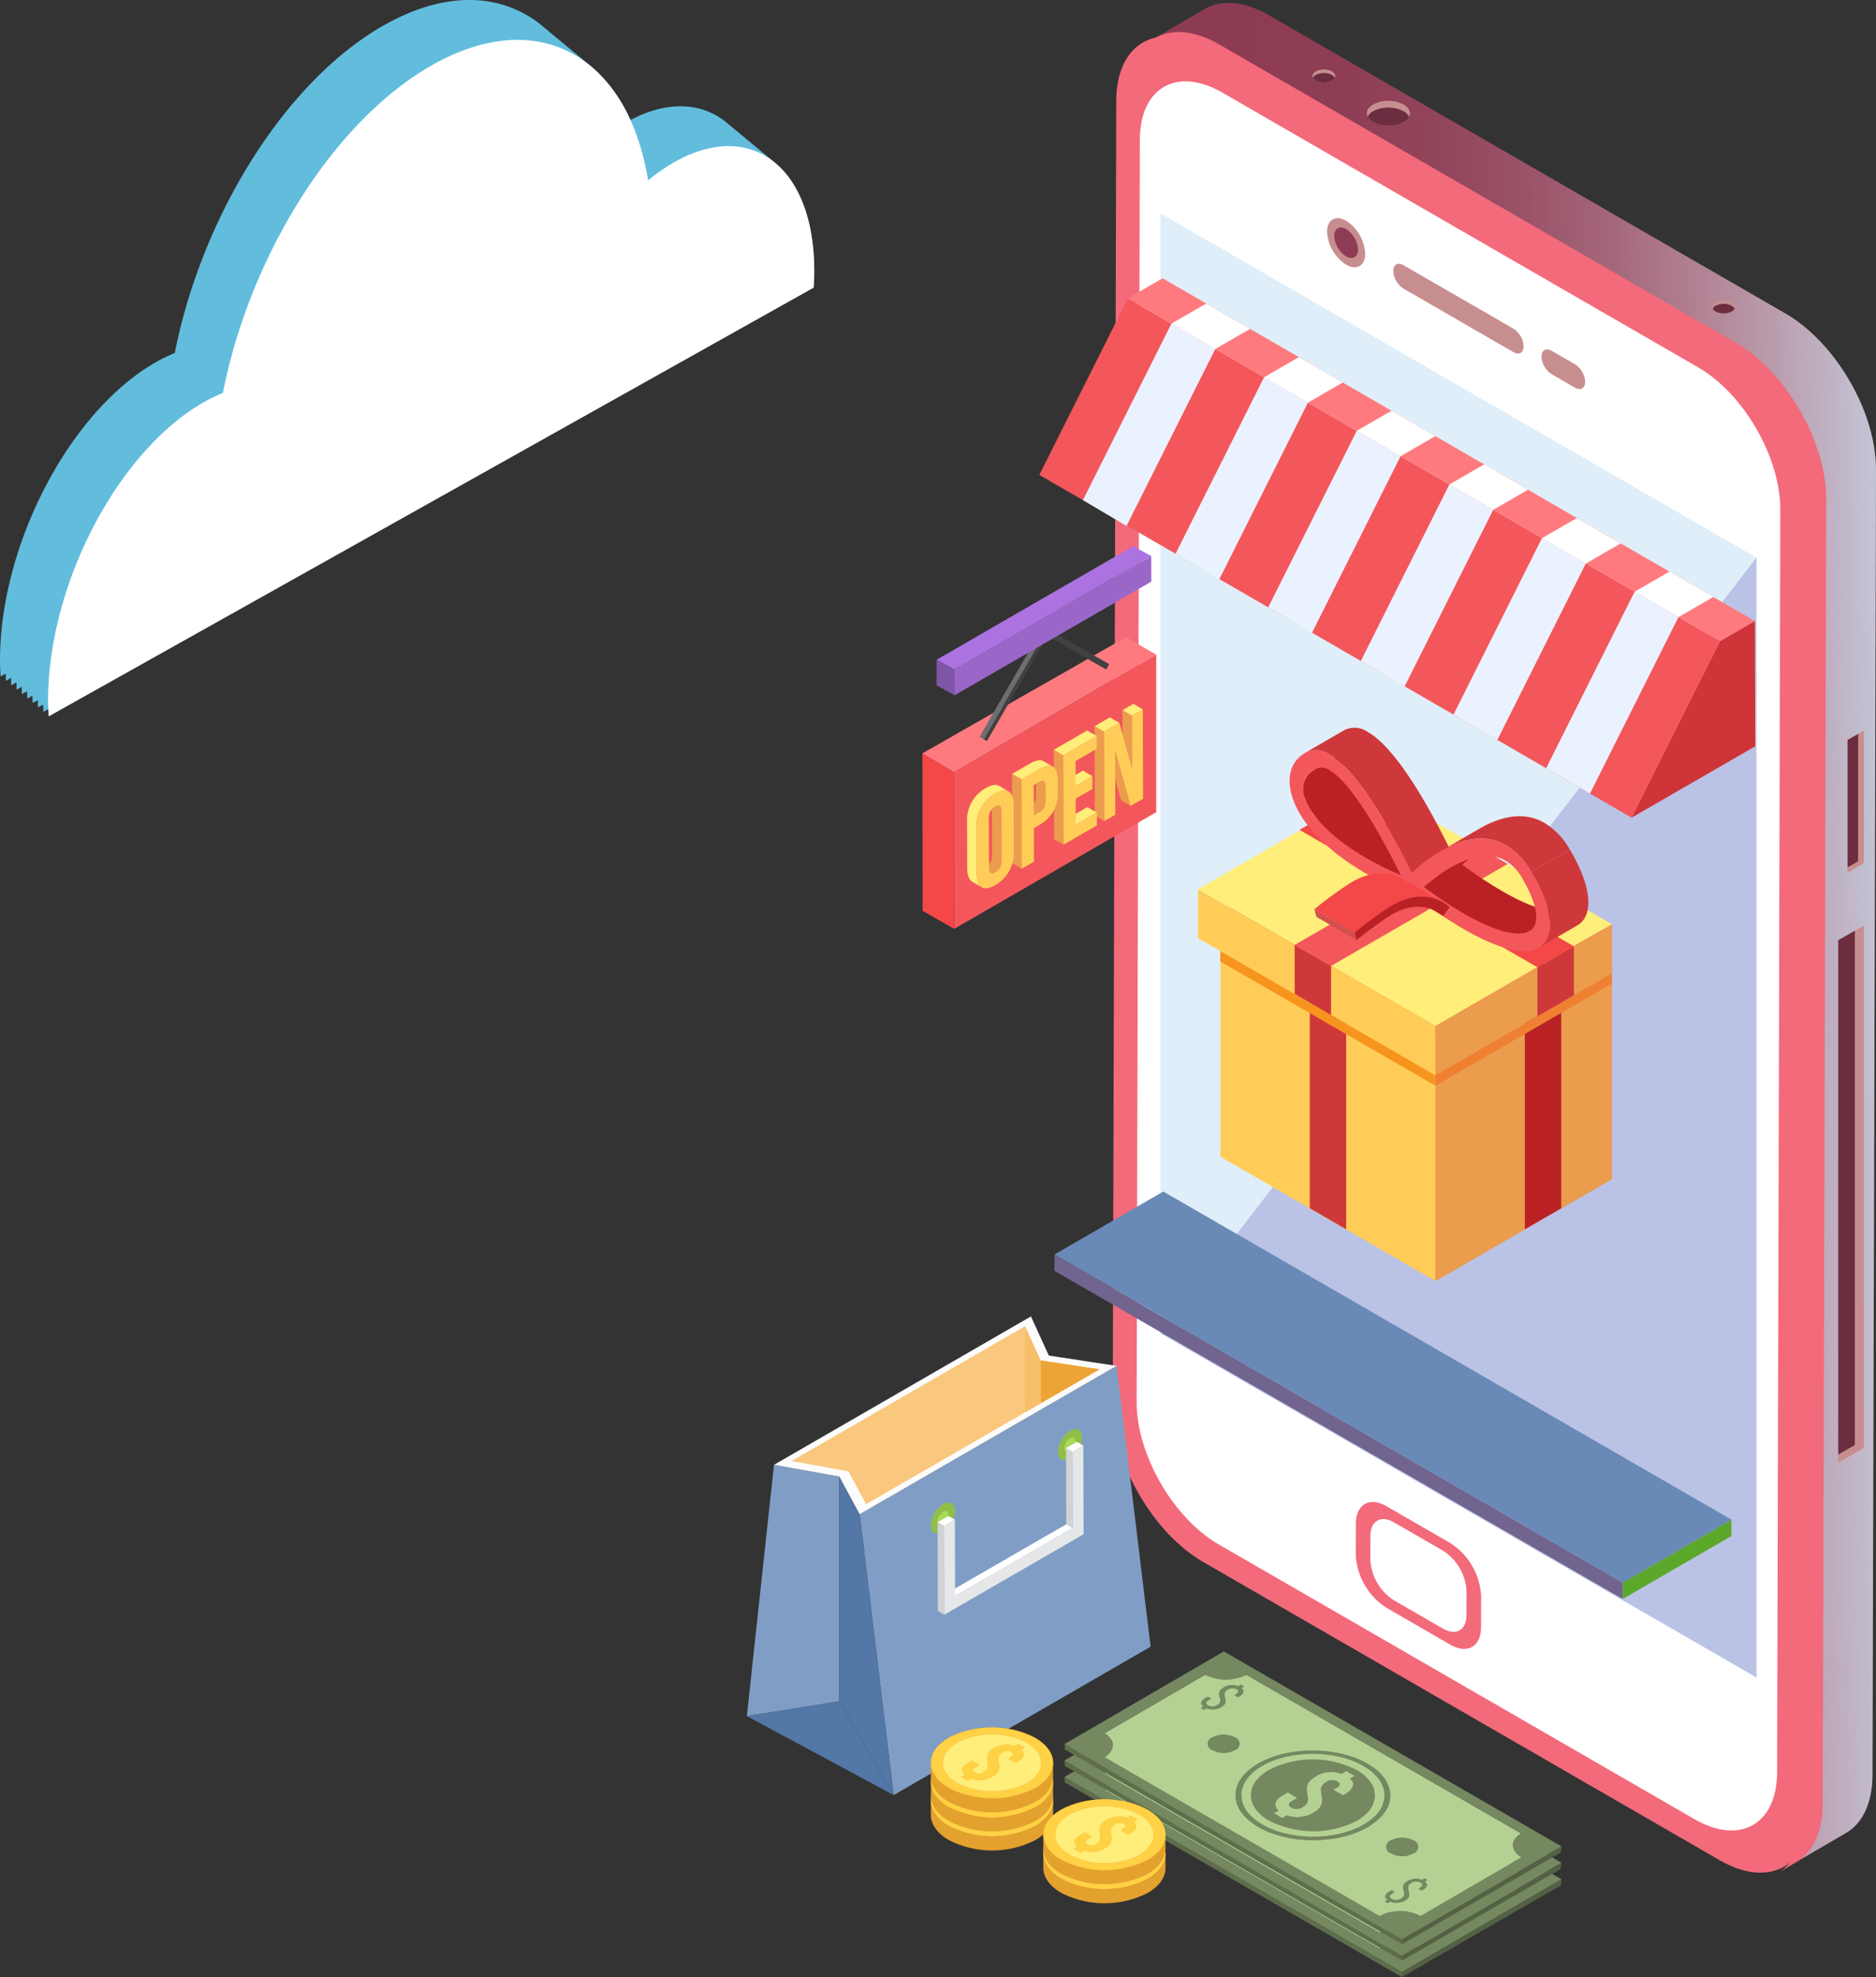 <svg xmlns="http://www.w3.org/2000/svg" xmlns:xlink="http://www.w3.org/1999/xlink" width="298.843" height="314.876" viewBox="0 0 298.843 314.876">
  <rect x="0" y="0" width="298.843" height="314.876" fill="#333333" stroke="none"/>
  <defs>
    <linearGradient id="linear-gradient" x1="0.134" y1="0.515" x2="1.062" y2="0.477" gradientUnits="objectBoundingBox">
      <stop offset="0.005" stop-color="#fff" stop-opacity="0"/>
      <stop offset="0.174" stop-color="#fefefe" stop-opacity="0.012"/>
      <stop offset="0.31" stop-color="#fbfcfd" stop-opacity="0.055"/>
      <stop offset="0.433" stop-color="#f7f9fc" stop-opacity="0.129"/>
      <stop offset="0.549" stop-color="#f1f5f9" stop-opacity="0.231"/>
      <stop offset="0.661" stop-color="#e9eff6" stop-opacity="0.365"/>
      <stop offset="0.768" stop-color="#dfe8f2" stop-opacity="0.525"/>
      <stop offset="0.873" stop-color="#d3e0ee" stop-opacity="0.718"/>
      <stop offset="0.973" stop-color="#c6d7e9" stop-opacity="0.937"/>
      <stop offset="1" stop-color="#c3d5e8"/>
    </linearGradient>
    <linearGradient id="linear-gradient-2" x1="-1.274" y1="0.5" x2="-0.274" y2="0.5" gradientUnits="objectBoundingBox">
      <stop offset="0" stop-color="#fff"/>
      <stop offset="1" stop-color="#62bddd"/>
    </linearGradient>
  </defs>
  <g id="Group_984" data-name="Group 984" transform="translate(-1331.648 -1226)">
    <g id="Group_354" data-name="Group 354" transform="translate(1298.449 1186.401)">
      <g id="Group_149" data-name="Group 149" transform="translate(210.456 40.057)">
        <g id="Group_123" data-name="Group 123" transform="translate(0)">
          <path id="Path_202" data-name="Path 202" d="M396.9,89.544,314.622,42.038c-4.014-2.317-7.651-2.532-10.277-1.006l-8.1,4.727c2.626-1.526,6.263-1.311,10.277,1.006L388.8,94.271c7.976,4.6,14.422,15.769,14.4,24.934l-.56,207.775c-.013,4.553-1.621,7.757-4.213,9.264l8.1-4.727c2.593-1.506,4.2-4.71,4.213-9.263l.56-207.775C411.326,105.313,404.88,94.148,396.9,89.544Z" transform="translate(-289.714 -40.057)" fill="#8d3b53"/>
          <path id="Path_203" data-name="Path 203" d="M396.9,89.544,314.622,42.038c-4.014-2.317-7.651-2.532-10.277-1.006l-8.1,4.727c2.626-1.526,6.263-1.311,10.277,1.006l44.728,25.824L388.8,94.271c7.976,4.6,14.422,15.769,14.4,24.934l-.56,207.775c-.013,4.553-1.621,7.757-4.213,9.264l8.1-4.727c2.593-1.506,4.2-4.71,4.213-9.263l.56-207.775a23.048,23.048,0,0,0-.37-4.023C409.571,102.438,403.811,93.531,396.9,89.544Z" transform="translate(-289.714 -40.057)" fill="url(#linear-gradient)"/>
          <g id="Group_121" data-name="Group 121" transform="translate(0 4.644)">
            <g id="Group_120" data-name="Group 120">
              <path id="Path_204" data-name="Path 204" d="M385.988,99.1,303.706,51.593c-4.014-2.318-7.651-2.532-10.277-1.006l-2.991,1.776c2.626-1.526,6.263-1.311,10.277,1.006L383,100.875c7.976,4.6,14.422,15.769,14.4,24.934l-.56,207.776c-.013,4.553-1.621,7.757-4.214,9.263l2.991-1.776c2.593-1.507,4.2-4.71,4.213-9.264l.56-207.775C400.41,114.868,393.964,103.7,385.988,99.1Z" transform="translate(-286.731 -49.612)" fill="#f36a7b"/>
              <g id="Group_119" data-name="Group 119" transform="translate(0 0.709)">
                <path id="Path_205" data-name="Path 205" d="M380.144,100.557c7.976,4.6,14.422,15.769,14.4,24.934l-.56,207.776c-.026,9.165-6.514,12.862-14.49,8.257l-82.282-47.505c-7.976-4.605-14.422-15.77-14.4-24.935l.56-207.775c.026-9.166,6.514-12.863,14.49-8.258Z" transform="translate(-282.812 -51.071)" fill="#f36a7b"/>
              </g>
            </g>
          </g>
          <g id="Group_122" data-name="Group 122" transform="translate(3.804 12.5)">
            <path id="Path_206" data-name="Path 206" d="M380.1,111.329c7.245,4.183,13.1,14.325,13.077,22.651l-.509,201.061c-.023,8.326-5.917,11.684-13.163,7.5l-75.786-43.755c-7.246-4.183-13.1-14.325-13.077-22.651l.509-201.061c.023-8.326,5.917-11.684,13.163-7.5Z" transform="translate(-290.639 -65.774)" fill="#fff"/>
          </g>
        </g>
        <g id="Group_124" data-name="Group 124" transform="translate(7.608 33.537)">
          <path id="Path_207" data-name="Path 207" d="M393.393,163.862V342.209L298.464,287.4V109.054Z" transform="translate(-298.464 -109.054)" fill="#dfeef8"/>
        </g>
        <g id="Group_127" data-name="Group 127" transform="translate(117.061 115.892)">
          <g id="Group_125" data-name="Group 125">
            <path id="Path_208" data-name="Path 208" d="M526.243,278.491v21.121l-2.593,1.5V279.991l1.678-.969Z" transform="translate(-523.65 -278.491)" fill="#c78e90"/>
          </g>
          <g id="Group_126" data-name="Group 126" transform="translate(0 0.53)">
            <path id="Path_209" data-name="Path 209" d="M525.329,279.583v20.289l-1.678.969V280.552Z" transform="translate(-523.65 -279.583)" fill="#6b2d3f"/>
          </g>
        </g>
        <g id="Group_130" data-name="Group 130" transform="translate(115.57 146.933)">
          <g id="Group_128" data-name="Group 128">
            <path id="Path_210" data-name="Path 210" d="M524.666,342.353V425.57l-4.084,2.363V344.715l2.644-1.527Z" transform="translate(-520.582 -342.353)" fill="#c78e90"/>
          </g>
          <g id="Group_129" data-name="Group 129" transform="translate(0 0.836)">
            <path id="Path_211" data-name="Path 211" d="M523.226,344.072v81.907l-2.644,1.527V345.6Z" transform="translate(-520.582 -344.072)" fill="#6b2d3f"/>
          </g>
        </g>
        <g id="Group_133" data-name="Group 133" transform="translate(95.508 47.368)">
          <g id="Group_131" data-name="Group 131">
            <path id="Path_212" data-name="Path 212" d="M482.855,138.846a1.1,1.1,0,0,1-.46.453,2.823,2.823,0,0,1-2.552,0,1.114,1.114,0,0,1-.466-.46c-.172-.353-.019-.745.453-1.02a2.806,2.806,0,0,1,2.559,0C482.868,138.1,483.027,138.493,482.855,138.846Z" transform="translate(-479.308 -137.511)" fill="#c78e90"/>
          </g>
          <g id="Group_132" data-name="Group 132" transform="translate(0.068 0.567)">
            <path id="Path_213" data-name="Path 213" d="M482.928,139.445a1.1,1.1,0,0,1-.46.453,2.823,2.823,0,0,1-2.552,0,1.114,1.114,0,0,1-.466-.46,1.1,1.1,0,0,1,.453-.453,2.806,2.806,0,0,1,2.559,0A1.136,1.136,0,0,1,482.928,139.445Z" transform="translate(-479.449 -138.677)" fill="#6b2d3f"/>
          </g>
        </g>
        <g id="Group_136" data-name="Group 136" transform="translate(31.83 10.603)">
          <g id="Group_134" data-name="Group 134">
            <path id="Path_214" data-name="Path 214" d="M351.845,63.207a1.1,1.1,0,0,1-.46.453,2.823,2.823,0,0,1-2.552,0,1.116,1.116,0,0,1-.467-.46c-.172-.353-.019-.745.454-1.02a2.806,2.806,0,0,1,2.559,0C351.858,62.459,352.017,62.854,351.845,63.207Z" transform="translate(-348.298 -61.872)" fill="#c78e90"/>
          </g>
          <g id="Group_135" data-name="Group 135" transform="translate(0.068 0.567)">
            <path id="Path_215" data-name="Path 215" d="M351.917,63.807a1.1,1.1,0,0,1-.46.453,2.823,2.823,0,0,1-2.552,0,1.116,1.116,0,0,1-.467-.46,1.109,1.109,0,0,1,.454-.453,2.809,2.809,0,0,1,2.559,0A1.139,1.139,0,0,1,351.917,63.807Z" transform="translate(-348.438 -63.038)" fill="#6b2d3f"/>
          </g>
        </g>
        <g id="Group_139" data-name="Group 139" transform="translate(40.485 15.597)">
          <g id="Group_137" data-name="Group 137">
            <path id="Path_216" data-name="Path 216" d="M372.829,74.678a2.091,2.091,0,0,1-.872.859,5.351,5.351,0,0,1-4.838,0,2.115,2.115,0,0,1-.884-.872c-.326-.669-.037-1.412.859-1.934a5.323,5.323,0,0,1,4.851,0C372.854,73.26,373.155,74.009,372.829,74.678Z" transform="translate(-366.105 -72.147)" fill="#c78e90"/>
          </g>
          <g id="Group_138" data-name="Group 138" transform="translate(0.13 1.074)">
            <path id="Path_217" data-name="Path 217" d="M372.966,75.814a2.091,2.091,0,0,1-.872.859,5.351,5.351,0,0,1-4.838,0,2.115,2.115,0,0,1-.884-.872,2.093,2.093,0,0,1,.859-.859,5.32,5.32,0,0,1,4.851,0A2.154,2.154,0,0,1,372.966,75.814Z" transform="translate(-366.372 -74.357)" fill="#6b2d3f"/>
          </g>
        </g>
        <g id="Group_145" data-name="Group 145" transform="translate(34.141 34.292)">
          <g id="Group_140" data-name="Group 140" transform="translate(10.551 7.263)">
            <path id="Path_218" data-name="Path 218" d="M393.905,135.888a3.556,3.556,0,0,1,1.615,2.8c0,1.03-.729,1.447-1.625.929L376.378,129.5a3.567,3.567,0,0,1-1.618-2.8c0-1.029.732-1.442,1.628-.924Z" transform="translate(-374.76 -125.552)" fill="#c78e90"/>
          </g>
          <g id="Group_141" data-name="Group 141" transform="translate(34.166 20.898)">
            <path id="Path_219" data-name="Path 219" d="M428.676,155.963a3.555,3.555,0,0,1,1.615,2.8c0,1.03-.729,1.447-1.625.93l-3.7-2.137a3.566,3.566,0,0,1-1.618-2.8c0-1.03.732-1.442,1.628-.925Z" transform="translate(-423.346 -153.603)" fill="#c78e90"/>
          </g>
          <g id="Group_144" data-name="Group 144">
            <g id="Group_142" data-name="Group 142">
              <path id="Path_220" data-name="Path 220" d="M356.1,111.025a6.671,6.671,0,0,1,3.029,5.244c-.005,1.929-1.37,2.707-3.049,1.738a6.675,6.675,0,0,1-3.027-5.245C353.059,110.832,354.424,110.057,356.1,111.025Z" transform="translate(-353.053 -110.608)" fill="#c78e90"/>
            </g>
            <g id="Group_143" data-name="Group 143" transform="translate(1.15 1.479)">
              <path id="Path_221" data-name="Path 221" d="M357.312,113.909a4.145,4.145,0,0,1,1.883,3.259c0,1.2-.852,1.682-1.9,1.08a4.148,4.148,0,0,1-1.881-3.26C355.422,113.789,356.271,113.308,357.312,113.909Z" transform="translate(-355.419 -113.65)" fill="#8e3c54"/>
            </g>
          </g>
        </g>
        <g id="Group_148" data-name="Group 148" transform="translate(38.716 238.757)">
          <g id="Group_146" data-name="Group 146">
            <path id="Path_222" data-name="Path 222" d="M377.587,537.845a10.672,10.672,0,0,1,4.843,8.387l-.014,4.989c-.009,3.083-2.191,4.326-4.874,2.777l-10.236-5.91a10.67,10.67,0,0,1-4.839-8.385l.014-4.989c.009-3.083,2.191-4.326,4.871-2.779Z" transform="translate(-362.466 -531.27)" fill="#f36a7b"/>
          </g>
          <g id="Group_147" data-name="Group 147" transform="translate(2.32 2.72)">
            <path id="Path_223" data-name="Path 223" d="M378.846,541.911a8.19,8.19,0,0,1,3.716,6.437l-.011,3.829c-.007,2.366-1.682,3.32-3.741,2.131l-7.856-4.535a8.192,8.192,0,0,1-3.714-6.436l.011-3.829c.007-2.367,1.681-3.321,3.738-2.133Z" transform="translate(-367.24 -536.865)" fill="#fff"/>
          </g>
        </g>
        <path id="Path_224" data-name="Path 224" d="M298.464,345.353l94.929-123.539V400.161Z" transform="translate(-290.856 -133.47)" fill="#bac2e5"/>
      </g>
      <g id="Group_154" data-name="Group 154" transform="translate(201.172 229.366)">
        <g id="Group_153" data-name="Group 153" transform="translate(0)">
          <g id="Group_150" data-name="Group 150" transform="translate(90.51 52.256)">
            <path id="Path_225" data-name="Path 225" d="M467.258,537.047l-.007,2.609-17.326,10.024.007-2.609Z" transform="translate(-449.925 -537.047)" fill="#5ca82a"/>
          </g>
          <g id="Group_151" data-name="Group 151" transform="translate(0 10.024)">
            <path id="Path_226" data-name="Path 226" d="M354.229,502.416l-.007,2.609-90.51-52.256.007-2.609Z" transform="translate(-263.712 -450.16)" fill="#71648f"/>
          </g>
          <g id="Group_152" data-name="Group 152" transform="translate(0.007)">
            <path id="Path_227" data-name="Path 227" d="M371.563,481.793l-17.326,10.024-90.51-52.256,17.326-10.024Z" transform="translate(-263.727 -429.537)" fill="#698ab6"/>
          </g>
        </g>
      </g>
      <g id="Group_163" data-name="Group 163" transform="translate(198.76 83.924)">
        <g id="Group_162" data-name="Group 162" transform="translate(0 0)">
          <g id="Group_158" data-name="Group 158">
            <g id="Group_155" data-name="Group 155" transform="translate(0 3.197)">
              <path id="Path_228" data-name="Path 228" d="M353.1,219.588,258.749,165l14.105-28.112,94.353,54.589Z" transform="translate(-258.749 -136.886)" fill="#f4575b"/>
            </g>
            <g id="Group_156" data-name="Group 156" transform="translate(14.105)">
              <path id="Path_229" data-name="Path 229" d="M382.122,188.094l-94.353-54.589,5.538-3.2L387.66,184.9Z" transform="translate(-287.769 -130.308)" fill="#ff7a7e"/>
            </g>
            <g id="Group_157" data-name="Group 157" transform="translate(94.353 54.589)">
              <path id="Path_230" data-name="Path 230" d="M472.512,242.618l.057,19.936-19.7,11.373,14.105-28.112Z" transform="translate(-452.869 -242.618)" fill="#cf3438"/>
            </g>
          </g>
          <g id="Group_161" data-name="Group 161" transform="translate(6.946 7.214)">
            <g id="Group_159" data-name="Group 159">
              <path id="Path_231" data-name="Path 231" d="M279.982,177.378l-6.941-4.122,14.1-28.106,6.986,4.042Z" transform="translate(-273.041 -145.15)" fill="#ebf2ff"/>
            </g>
            <path id="Path_232" data-name="Path 232" d="M310.352,194.932l-6.948-4.106,14.1-28.107,6.985,4.043Z" transform="translate(-288.645 -154.179)" fill="#ebf2ff"/>
            <path id="Path_233" data-name="Path 233" d="M340.722,212.487l-6.956-4.091,14.1-28.107,6.982,4.042Z" transform="translate(-304.25 -163.209)" fill="#ebf2ff"/>
            <path id="Path_234" data-name="Path 234" d="M371.092,230.036l-6.963-4.076,14.1-28.113,6.981,4.047Z" transform="translate(-319.855 -172.233)" fill="#ebf2ff"/>
            <path id="Path_235" data-name="Path 235" d="M401.463,247.591l-6.971-4.061,14.1-28.113,6.98,4.046Z" transform="translate(-335.46 -181.263)" fill="#ebf2ff"/>
            <g id="Group_160" data-name="Group 160" transform="translate(73.79 42.694)">
              <path id="Path_236" data-name="Path 236" d="M431.833,265.145l-6.978-4.045,14.1-28.113,6.979,4.046Z" transform="translate(-424.855 -232.987)" fill="#ebf2ff"/>
            </g>
          </g>
        </g>
        <path id="Path_237" data-name="Path 237" d="M459.415,226.4l-5.543,3.2,6.979,4.046,5.553-3.206Z" transform="translate(-359.031 -179.695)" fill="#fff"/>
        <path id="Path_238" data-name="Path 238" d="M429.039,208.865l-5.543,3.2,6.979,4.046,5.553-3.206Z" transform="translate(-343.42 -170.682)" fill="#fff"/>
        <path id="Path_239" data-name="Path 239" d="M398.694,191.264l-5.543,3.2,6.979,4.046,5.553-3.206Z" transform="translate(-327.824 -161.636)" fill="#fff"/>
        <path id="Path_240" data-name="Path 240" d="M368.327,173.7l-5.543,3.2,6.979,4.046,5.553-3.206Z" transform="translate(-312.217 -152.611)" fill="#fff"/>
        <path id="Path_241" data-name="Path 241" d="M337.954,156.14l-5.539,3.2,6.979,4.046,5.553-3.206Z" transform="translate(-296.61 -143.584)" fill="#fff"/>
        <path id="Path_242" data-name="Path 242" d="M307.589,138.572l-5.538,3.2,6.987,4.042,5.537-3.2Z" transform="translate(-281.004 -134.555)" fill="#fff"/>
      </g>
      <g id="Group_203" data-name="Group 203" transform="translate(202.738 302.607)">
        <g id="Group_176" data-name="Group 176" transform="translate(0 5.234)">
          <g id="Group_175" data-name="Group 175">
            <g id="Group_164" data-name="Group 164" transform="translate(22.829 13.224)">
              <path id="Path_243" data-name="Path 243" d="M318.253,618.628a1.1,1.1,0,0,1,.015,2.091,3.975,3.975,0,0,1-3.613,0,1.1,1.1,0,0,1-.009-2.091A3.974,3.974,0,0,1,318.253,618.628Z" transform="translate(-313.903 -618.196)" fill="#758860"/>
            </g>
            <g id="Group_173" data-name="Group 173">
              <g id="Group_165" data-name="Group 165" transform="translate(28.212 16.314)">
                <path id="Path_244" data-name="Path 244" d="M344.4,626.486c4.462,2.577,4.486,6.758.053,9.335s-11.653,2.577-16.116,0-4.489-6.757-.052-9.335S339.938,623.908,344.4,626.486Zm-14.99,8.712a15.388,15.388,0,0,0,13.963,0c3.841-2.232,3.818-5.854-.049-8.086a15.38,15.38,0,0,0-13.96,0c-3.845,2.234-3.824,5.854.046,8.088" transform="translate(-324.976 -624.553)" fill="#b4d193"/>
              </g>
              <g id="Group_166" data-name="Group 166" transform="translate(50.997 36.108)">
                <path id="Path_245" data-name="Path 245" d="M378.781,665.574l-.447.26c.59.452.377.939-.373,1.374l-.151.088-.59-.341.191-.111c.493-.287.6-.579.15-.838a1.389,1.389,0,0,0-1.441.093c-1.255.73.626,1.822-.947,2.736a2.608,2.608,0,0,1-2.387.222l-.422.245-.512-.3.422-.245c-.6-.459-.389-.946.37-1.387l.342-.2.586.338-.382.222c-.5.292-.581.579-.132.839a1.37,1.37,0,0,0,1.447-.079c1.246-.724-.62-1.818.953-2.732a2.569,2.569,0,0,1,2.362-.226l.447-.26Z" transform="translate(-371.853 -665.278)" fill="#758860"/>
              </g>
              <g id="Group_167" data-name="Group 167" transform="translate(6.39 3.705)">
                <path id="Path_246" data-name="Path 246" d="M346.492,623.906c-1.8,1.046-1.791,2.741.021,3.787l-16.063,9.335a7.208,7.208,0,0,0-6.542,0L280.1,611.739c1.8-1.046,1.791-2.745-.021-3.791l16.063-9.335a7.208,7.208,0,0,0,6.542,0Zm-41.891-1.03c4.835,2.791,12.645,2.789,17.448,0s4.778-7.314-.057-10.105-12.648-2.791-17.449,0-4.778,7.318.057,10.109m-8.251-18.9a2.609,2.609,0,0,0,2.384-.224c1.572-.914-.308-2.006.947-2.736a1.393,1.393,0,0,1,1.441-.093c.45.26.347.554-.147.84l-.191.111.587.339.151-.088c.749-.435.963-.923.376-1.373l.447-.26-.515-.3-.447.26a2.574,2.574,0,0,0-2.359.227c-1.572.914.293,2.008-.953,2.732a1.376,1.376,0,0,1-1.453.079c-.45-.26-.368-.548.134-.84l.383-.222-.587-.338-.342.2c-.758.441-.972.928-.369,1.387l-.422.245.515.3.422-.245m29.272,30.819a2.609,2.609,0,0,0,2.387-.222c1.572-.914-.308-2.006.947-2.736a1.389,1.389,0,0,1,1.441-.093c.45.26.343.552-.15.839l-.192.111.59.341.151-.088c.749-.435.963-.923.373-1.374l.447-.26-.512-.3-.447.26a2.569,2.569,0,0,0-2.362.226c-1.572.914.293,2.008-.953,2.732a1.37,1.37,0,0,1-1.447.079c-.45-.26-.371-.547.132-.839l.382-.222-.586-.338-.342.2c-.759.441-.973.928-.37,1.387l-.422.245.512.3.422-.245m-28.349-24.14a3.975,3.975,0,0,0,3.613,0,1.1,1.1,0,0,0-.015-2.091,3.974,3.974,0,0,0-3.607,0,1.1,1.1,0,0,0,.009,2.091m28.448,16.424a3.976,3.976,0,0,0,3.61,0,1.1,1.1,0,0,0-.012-2.089,3.975,3.975,0,0,0-3.607,0,1.1,1.1,0,0,0,.009,2.091" transform="translate(-280.081 -598.613)" fill="#b4d193"/>
              </g>
              <g id="Group_168" data-name="Group 168" transform="translate(21.722 5.287)">
                <path id="Path_247" data-name="Path 247" d="M318.556,602.165l-.447.26c.587.45.373.937-.376,1.373l-.151.088-.587-.339.191-.111c.493-.286.6-.58.147-.84a1.393,1.393,0,0,0-1.441.093c-1.255.73.626,1.822-.947,2.736a2.609,2.609,0,0,1-2.384.224l-.422.245-.515-.3.422-.245c-.6-.459-.389-.946.369-1.387l.342-.2.587.338-.383.222c-.5.292-.584.581-.134.84a1.376,1.376,0,0,0,1.453-.079c1.245-.724-.62-1.818.953-2.732a2.574,2.574,0,0,1,2.359-.227l.447-.26Z" transform="translate(-311.625 -601.868)" fill="#758860"/>
              </g>
              <g id="Group_169" data-name="Group 169" transform="translate(33.388 19.056)">
                <path id="Path_248" data-name="Path 248" d="M348.488,630.96l-.758.441c.914.8.625,1.646-.763,2.453l-.324.188-1.53-.883.426-.247c.731-.425.716-.754.2-1.052a1.683,1.683,0,0,0-1.818.119c-2.106,1.223.955,3.108-1.965,4.805a4.87,4.87,0,0,1-4.266.452l-.743.432-1.322-.763.743-.432c-.93-.808-.625-1.665.766-2.473l.7-.407,1.53.883-.8.468c-.731.425-.67.764-.155,1.061a1.7,1.7,0,0,0,1.831-.093c2.106-1.224-.955-3.109,1.968-4.807a4.831,4.831,0,0,1,4.2-.466l.758-.441Z" transform="translate(-335.626 -630.196)" fill="#b4d193"/>
              </g>
              <g id="Group_170" data-name="Group 170" transform="translate(29.733 17.196)">
                <path id="Path_249" data-name="Path 249" d="M344.937,628.045c3.867,2.232,3.89,5.854.049,8.086a15.388,15.388,0,0,1-13.963,0c-3.87-2.234-3.89-5.854-.046-8.088A15.38,15.38,0,0,1,344.937,628.045Zm-11.111,7.222a4.871,4.871,0,0,0,4.266-.452c2.92-1.7-.14-3.582,1.965-4.805a1.683,1.683,0,0,1,1.818-.119c.515.3.529.627-.2,1.052l-.426.247,1.53.883.324-.188c1.387-.806,1.676-1.654.763-2.453l.758-.441-1.322-.764-.758.441a4.83,4.83,0,0,0-4.2.466c-2.923,1.7.138,3.583-1.968,4.807a1.7,1.7,0,0,1-1.831.093c-.515-.3-.576-.636.155-1.061l.8-.468-1.53-.883-.7.407c-1.391.808-1.7,1.664-.766,2.473l-.743.432,1.322.763.743-.432" transform="translate(-328.107 -626.369)" fill="#758860"/>
              </g>
              <g id="Group_171" data-name="Group 171">
                <path id="Path_250" data-name="Path 250" d="M292.354,590.99l53.79,31.056-25.421,14.773-53.789-31.056Zm31.339,42.121,16.063-9.335c-1.812-1.046-1.822-2.741-.021-3.788L295.929,594.7a7.208,7.208,0,0,1-6.542,0l-16.063,9.335c1.812,1.047,1.822,2.745.021,3.791l43.806,25.292a7.208,7.208,0,0,1,6.542,0" transform="translate(-266.934 -590.99)" fill="#758860"/>
              </g>
              <g id="Group_172" data-name="Group 172" transform="translate(51.277 29.648)">
                <path id="Path_251" data-name="Path 251" d="M376.781,652.42a1.1,1.1,0,0,1,.012,2.089,3.977,3.977,0,0,1-3.61,0,1.1,1.1,0,0,1-.009-2.091A3.975,3.975,0,0,1,376.781,652.42Z" transform="translate(-372.431 -651.988)" fill="#758860"/>
              </g>
            </g>
            <g id="Group_174" data-name="Group 174" transform="translate(27.268 15.768)">
              <path id="Path_252" data-name="Path 252" d="M344.068,625.524c4.835,2.791,4.858,7.315.057,10.105s-12.614,2.793-17.448,0-4.861-7.318-.057-10.109S339.234,622.733,344.068,625.524Zm-16.726,9.72c4.462,2.576,11.679,2.578,16.116,0s4.41-6.758-.053-9.335-11.682-2.577-16.116,0-4.413,6.757.052,9.335" transform="translate(-323.034 -623.43)" fill="#758860"/>
            </g>
          </g>
          <path id="Path_253" data-name="Path 253" d="M377.6,669.655v.806l25.316-14.616.1-.962Z" transform="translate(-323.81 -623.827)" fill="#536144"/>
          <path id="Path_254" data-name="Path 254" d="M267.077,621.383l53.72,31.055v.806l-53.72-31.015Z" transform="translate(-267.008 -606.61)" fill="#5e6e4d"/>
        </g>
        <g id="Group_189" data-name="Group 189" transform="translate(0 2.617)">
          <g id="Group_188" data-name="Group 188">
            <g id="Group_177" data-name="Group 177" transform="translate(22.829 13.224)">
              <path id="Path_255" data-name="Path 255" d="M318.253,613.245a1.1,1.1,0,0,1,.015,2.091,3.978,3.978,0,0,1-3.613,0,1.1,1.1,0,0,1-.009-2.091A3.973,3.973,0,0,1,318.253,613.245Z" transform="translate(-313.903 -612.812)" fill="#758860"/>
            </g>
            <g id="Group_186" data-name="Group 186">
              <g id="Group_178" data-name="Group 178" transform="translate(28.212 16.314)">
                <path id="Path_256" data-name="Path 256" d="M344.4,621.1c4.462,2.576,4.486,6.758.053,9.335s-11.653,2.577-16.116,0-4.489-6.757-.052-9.335S339.938,618.523,344.4,621.1Zm-14.99,8.711a15.387,15.387,0,0,0,13.963,0c3.841-2.233,3.818-5.854-.049-8.086a15.379,15.379,0,0,0-13.96,0c-3.845,2.234-3.824,5.853.046,8.088" transform="translate(-324.976 -619.169)" fill="#b4d193"/>
              </g>
              <g id="Group_179" data-name="Group 179" transform="translate(50.997 36.108)">
                <path id="Path_257" data-name="Path 257" d="M378.781,660.189l-.447.26c.59.452.377.939-.373,1.374l-.151.088-.59-.34.191-.111c.493-.287.6-.578.15-.838a1.389,1.389,0,0,0-1.441.093c-1.255.729.626,1.822-.947,2.736a2.61,2.61,0,0,1-2.387.223l-.422.245-.512-.3.422-.246c-.6-.458-.389-.946.37-1.387l.342-.2.586.339-.382.222c-.5.292-.581.579-.132.838a1.37,1.37,0,0,0,1.447-.079c1.246-.724-.62-1.819.953-2.733a2.571,2.571,0,0,1,2.362-.226l.447-.26Z" transform="translate(-371.853 -659.893)" fill="#758860"/>
              </g>
              <g id="Group_180" data-name="Group 180" transform="translate(6.39 3.705)">
                <path id="Path_258" data-name="Path 258" d="M346.492,618.521c-1.8,1.047-1.791,2.741.021,3.788l-16.063,9.335a7.21,7.21,0,0,0-6.542,0L280.1,606.354c1.8-1.046,1.791-2.745-.021-3.791l16.063-9.335a7.208,7.208,0,0,0,6.542,0Zm-41.891-1.03c4.835,2.791,12.645,2.79,17.448,0s4.778-7.314-.057-10.105-12.648-2.791-17.449,0-4.778,7.317.057,10.109m-8.251-18.9a2.61,2.61,0,0,0,2.384-.224c1.572-.914-.308-2.007.947-2.736a1.393,1.393,0,0,1,1.441-.093c.45.26.347.554-.147.84l-.191.111.587.339.151-.088c.749-.435.963-.923.376-1.372l.447-.26-.515-.3-.447.26a2.575,2.575,0,0,0-2.359.227c-1.572.914.293,2.008-.953,2.733a1.378,1.378,0,0,1-1.453.079c-.45-.26-.368-.548.134-.84l.383-.222-.587-.339-.342.2c-.758.441-.972.928-.369,1.387l-.422.246.515.3.422-.245m29.272,30.819a2.61,2.61,0,0,0,2.387-.223c1.572-.913-.308-2.007.947-2.736a1.389,1.389,0,0,1,1.441-.093c.45.26.343.552-.15.838l-.192.111.59.34.151-.088c.749-.435.963-.923.373-1.374l.447-.26-.512-.3-.447.26a2.571,2.571,0,0,0-2.362.226c-1.572.914.293,2.009-.953,2.733a1.37,1.37,0,0,1-1.447.079c-.45-.26-.371-.546.132-.839l.382-.222-.586-.339-.342.2c-.759.441-.973.928-.37,1.387l-.422.245.512.3.422-.245m-28.349-24.139a3.978,3.978,0,0,0,3.613,0,1.1,1.1,0,0,0-.015-2.091,3.973,3.973,0,0,0-3.607,0,1.1,1.1,0,0,0,.009,2.091m28.448,16.424a3.975,3.975,0,0,0,3.61,0,1.1,1.1,0,0,0-.012-2.089,3.975,3.975,0,0,0-3.607,0,1.1,1.1,0,0,0,.009,2.091" transform="translate(-280.081 -593.228)" fill="#b4d193"/>
              </g>
              <g id="Group_181" data-name="Group 181" transform="translate(21.722 5.287)">
                <path id="Path_259" data-name="Path 259" d="M318.556,596.78l-.447.26c.587.45.373.937-.376,1.372l-.151.088-.587-.339.191-.111c.493-.287.6-.581.147-.84a1.393,1.393,0,0,0-1.441.093c-1.255.729.626,1.822-.947,2.736a2.611,2.611,0,0,1-2.384.224l-.422.245-.515-.3.422-.246c-.6-.458-.389-.946.369-1.387l.342-.2.587.339-.383.222c-.5.292-.584.58-.134.84a1.378,1.378,0,0,0,1.453-.079c1.245-.724-.62-1.819.953-2.733a2.575,2.575,0,0,1,2.359-.227l.447-.26Z" transform="translate(-311.625 -596.483)" fill="#758860"/>
              </g>
              <g id="Group_182" data-name="Group 182" transform="translate(33.388 19.057)">
                <path id="Path_260" data-name="Path 260" d="M348.488,625.575l-.758.441c.914.8.625,1.647-.763,2.453l-.324.188-1.53-.883.426-.247c.731-.424.716-.754.2-1.051a1.684,1.684,0,0,0-1.818.118c-2.106,1.224.955,3.108-1.965,4.805a4.868,4.868,0,0,1-4.266.452l-.743.432-1.322-.764.743-.432c-.93-.808-.625-1.664.766-2.473l.7-.407,1.53.884-.8.468c-.731.424-.67.763-.155,1.061a1.7,1.7,0,0,0,1.831-.093c2.106-1.223-.955-3.108,1.968-4.807a4.832,4.832,0,0,1,4.2-.466l.758-.441Z" transform="translate(-335.626 -624.812)" fill="#b4d193"/>
              </g>
              <g id="Group_183" data-name="Group 183" transform="translate(29.733 17.196)">
                <path id="Path_261" data-name="Path 261" d="M344.937,622.66c3.867,2.232,3.89,5.854.049,8.086a15.386,15.386,0,0,1-13.963,0c-3.87-2.234-3.89-5.854-.046-8.087A15.379,15.379,0,0,1,344.937,622.66Zm-11.111,7.222a4.869,4.869,0,0,0,4.266-.452c2.92-1.7-.14-3.581,1.965-4.805a1.683,1.683,0,0,1,1.818-.118c.515.3.529.627-.2,1.051l-.426.247,1.53.883.324-.188c1.387-.806,1.676-1.654.763-2.453l.758-.441-1.322-.763-.758.441a4.832,4.832,0,0,0-4.2.466c-2.923,1.7.138,3.584-1.968,4.807a1.7,1.7,0,0,1-1.831.093c-.515-.3-.576-.636.155-1.061l.8-.468-1.53-.883-.7.407c-1.391.808-1.7,1.664-.766,2.473l-.743.432,1.322.764.743-.432" transform="translate(-328.107 -620.984)" fill="#758860"/>
              </g>
              <g id="Group_184" data-name="Group 184">
                <path id="Path_262" data-name="Path 262" d="M292.354,585.6l53.79,31.056-25.421,14.773-53.789-31.056Zm31.339,42.121,16.063-9.335c-1.812-1.047-1.822-2.741-.021-3.788l-43.806-25.291a7.209,7.209,0,0,1-6.542,0l-16.063,9.335c1.812,1.046,1.822,2.745.021,3.791l43.806,25.291a7.21,7.21,0,0,1,6.542,0" transform="translate(-266.934 -585.605)" fill="#758860"/>
              </g>
              <g id="Group_185" data-name="Group 185" transform="translate(51.277 29.648)">
                <path id="Path_263" data-name="Path 263" d="M376.781,647.035a1.1,1.1,0,0,1,.012,2.089,3.975,3.975,0,0,1-3.61,0,1.1,1.1,0,0,1-.009-2.091A3.975,3.975,0,0,1,376.781,647.035Z" transform="translate(-372.431 -646.603)" fill="#758860"/>
              </g>
            </g>
            <g id="Group_187" data-name="Group 187" transform="translate(27.268 15.768)">
              <path id="Path_264" data-name="Path 264" d="M344.068,620.139c4.835,2.791,4.858,7.316.057,10.105s-12.614,2.793-17.448,0-4.861-7.317-.057-10.109S339.234,617.348,344.068,620.139Zm-16.726,9.72c4.462,2.577,11.679,2.578,16.116,0s4.41-6.759-.053-9.335-11.682-2.577-16.116,0-4.413,6.757.052,9.335" transform="translate(-323.034 -618.045)" fill="#758860"/>
            </g>
          </g>
          <path id="Path_265" data-name="Path 265" d="M377.6,664.271v.806l25.316-14.616.1-.962Z" transform="translate(-323.81 -618.443)" fill="#536144"/>
          <path id="Path_266" data-name="Path 266" d="M267.077,616l53.72,31.055v.806l-53.72-31.015Z" transform="translate(-267.008 -601.225)" fill="#5e6e4d"/>
        </g>
        <g id="Group_202" data-name="Group 202">
          <g id="Group_201" data-name="Group 201">
            <g id="Group_190" data-name="Group 190" transform="translate(22.829 13.224)">
              <path id="Path_267" data-name="Path 267" d="M318.253,607.859a1.1,1.1,0,0,1,.015,2.091,3.975,3.975,0,0,1-3.613,0,1.1,1.1,0,0,1-.009-2.091A3.973,3.973,0,0,1,318.253,607.859Z" transform="translate(-313.903 -607.427)" fill="#758860"/>
            </g>
            <g id="Group_199" data-name="Group 199">
              <g id="Group_191" data-name="Group 191" transform="translate(28.212 16.314)">
                <path id="Path_268" data-name="Path 268" d="M344.4,615.717c4.462,2.577,4.486,6.758.053,9.335s-11.653,2.577-16.116,0-4.489-6.756-.052-9.335S339.938,613.139,344.4,615.717Zm-14.99,8.711a15.385,15.385,0,0,0,13.963,0c3.841-2.232,3.818-5.854-.049-8.086a15.381,15.381,0,0,0-13.96,0c-3.845,2.234-3.824,5.854.046,8.087" transform="translate(-324.976 -613.784)" fill="#b4d193"/>
              </g>
              <g id="Group_192" data-name="Group 192" transform="translate(50.997 36.108)">
                <path id="Path_269" data-name="Path 269" d="M378.781,654.8l-.447.26c.59.451.377.939-.373,1.374l-.151.088-.59-.34.191-.111c.493-.287.6-.579.15-.839a1.389,1.389,0,0,0-1.441.093c-1.255.729.626,1.822-.947,2.736a2.61,2.61,0,0,1-2.387.222l-.422.245-.512-.3.422-.246c-.6-.459-.389-.946.37-1.387l.342-.2.586.338-.382.222c-.5.292-.581.579-.132.839a1.37,1.37,0,0,0,1.447-.079c1.246-.724-.62-1.818.953-2.732a2.57,2.57,0,0,1,2.362-.226l.447-.26Z" transform="translate(-371.853 -654.509)" fill="#758860"/>
              </g>
              <g id="Group_193" data-name="Group 193" transform="translate(6.39 3.705)">
                <path id="Path_270" data-name="Path 270" d="M346.492,613.137c-1.8,1.046-1.791,2.741.021,3.787l-16.063,9.335a7.21,7.21,0,0,0-6.542,0L280.1,600.97c1.8-1.046,1.791-2.745-.021-3.791l16.063-9.335a7.21,7.21,0,0,0,6.542,0Zm-41.891-1.03c4.835,2.792,12.645,2.79,17.448,0s4.778-7.314-.057-10.105-12.648-2.791-17.449,0-4.778,7.318.057,10.109m-8.251-18.9a2.611,2.611,0,0,0,2.384-.224c1.572-.914-.308-2.007.947-2.736a1.394,1.394,0,0,1,1.441-.093c.45.26.347.554-.147.84l-.191.111.587.338.151-.087c.749-.435.963-.923.376-1.373l.447-.26-.515-.3-.447.26a2.575,2.575,0,0,0-2.359.228c-1.572.913.293,2.008-.953,2.732a1.376,1.376,0,0,1-1.453.079c-.45-.26-.368-.548.134-.84l.383-.222-.587-.338-.342.2c-.758.441-.972.928-.369,1.387l-.422.245.515.3.422-.245m29.272,30.819a2.61,2.61,0,0,0,2.387-.222c1.572-.914-.308-2.007.947-2.736a1.389,1.389,0,0,1,1.441-.093c.45.26.343.552-.15.838l-.192.111.59.34.151-.088c.749-.435.963-.923.373-1.374l.447-.26-.512-.3-.447.26a2.571,2.571,0,0,0-2.362.226c-1.572.914.293,2.008-.953,2.732a1.37,1.37,0,0,1-1.447.079c-.45-.26-.371-.546.132-.838l.382-.222-.586-.338-.342.2c-.759.44-.973.928-.37,1.387l-.422.245.512.3.422-.245m-28.349-24.14a3.975,3.975,0,0,0,3.613,0,1.1,1.1,0,0,0-.015-2.091,3.974,3.974,0,0,0-3.607,0,1.1,1.1,0,0,0,.009,2.091m28.448,16.424a3.977,3.977,0,0,0,3.61,0,1.1,1.1,0,0,0-.012-2.09,3.975,3.975,0,0,0-3.607,0,1.1,1.1,0,0,0,.009,2.091" transform="translate(-280.081 -587.844)" fill="#b4d193"/>
              </g>
              <g id="Group_194" data-name="Group 194" transform="translate(21.722 5.287)">
                <path id="Path_271" data-name="Path 271" d="M318.556,591.4l-.447.26c.587.45.373.937-.376,1.373l-.151.088-.587-.338.191-.111c.493-.286.6-.58.147-.84a1.393,1.393,0,0,0-1.441.093c-1.255.729.626,1.822-.947,2.736a2.61,2.61,0,0,1-2.384.224l-.422.245-.515-.3.422-.245c-.6-.459-.389-.946.369-1.387l.342-.2.587.338-.383.222c-.5.292-.584.581-.134.84a1.376,1.376,0,0,0,1.453-.079c1.245-.724-.62-1.819.953-2.732a2.574,2.574,0,0,1,2.359-.228l.447-.26Z" transform="translate(-311.625 -591.099)" fill="#758860"/>
              </g>
              <g id="Group_195" data-name="Group 195" transform="translate(33.388 19.056)">
                <path id="Path_272" data-name="Path 272" d="M348.488,620.19l-.758.441c.914.8.625,1.647-.763,2.453l-.324.188-1.53-.883.426-.247c.731-.425.716-.754.2-1.052a1.684,1.684,0,0,0-1.818.118c-2.106,1.224.955,3.109-1.965,4.806a4.872,4.872,0,0,1-4.266.451l-.743.432-1.322-.763.743-.432c-.93-.808-.625-1.664.766-2.473l.7-.406,1.53.883-.8.468c-.731.425-.67.763-.155,1.061a1.7,1.7,0,0,0,1.831-.093c2.106-1.224-.955-3.109,1.968-4.808a4.832,4.832,0,0,1,4.2-.466l.758-.441Z" transform="translate(-335.626 -619.427)" fill="#b4d193"/>
              </g>
              <g id="Group_196" data-name="Group 196" transform="translate(29.733 17.196)">
                <path id="Path_273" data-name="Path 273" d="M344.937,617.276c3.867,2.232,3.89,5.853.049,8.086a15.385,15.385,0,0,1-13.963,0c-3.87-2.234-3.89-5.853-.046-8.087A15.381,15.381,0,0,1,344.937,617.276ZM333.826,624.5a4.872,4.872,0,0,0,4.266-.451c2.92-1.7-.14-3.582,1.965-4.806a1.684,1.684,0,0,1,1.818-.118c.515.3.529.627-.2,1.052l-.426.247,1.53.883.324-.188c1.387-.806,1.676-1.654.763-2.453l.758-.441-1.322-.763-.758.441a4.832,4.832,0,0,0-4.2.466c-2.923,1.7.138,3.584-1.968,4.808a1.7,1.7,0,0,1-1.831.093c-.515-.3-.576-.636.155-1.061l.8-.468-1.53-.883-.7.406c-1.391.808-1.7,1.665-.766,2.473l-.743.432,1.322.763.743-.432" transform="translate(-328.107 -615.6)" fill="#758860"/>
              </g>
              <g id="Group_197" data-name="Group 197">
                <path id="Path_274" data-name="Path 274" d="M292.354,580.221l53.79,31.055-25.421,14.773-53.789-31.055Zm31.339,42.121,16.063-9.335c-1.812-1.046-1.822-2.741-.021-3.787l-43.806-25.291a7.21,7.21,0,0,1-6.542,0l-16.063,9.335c1.812,1.047,1.822,2.745.021,3.791l43.806,25.291a7.21,7.21,0,0,1,6.542,0" transform="translate(-266.934 -580.221)" fill="#758860"/>
              </g>
              <g id="Group_198" data-name="Group 198" transform="translate(51.277 29.648)">
                <path id="Path_275" data-name="Path 275" d="M376.781,641.651a1.1,1.1,0,0,1,.012,2.09,3.976,3.976,0,0,1-3.61,0,1.1,1.1,0,0,1-.009-2.091A3.976,3.976,0,0,1,376.781,641.651Z" transform="translate(-372.431 -641.218)" fill="#758860"/>
              </g>
            </g>
            <g id="Group_200" data-name="Group 200" transform="translate(27.268 15.768)">
              <path id="Path_276" data-name="Path 276" d="M344.068,614.755c4.835,2.791,4.858,7.315.057,10.105s-12.614,2.793-17.448,0-4.861-7.318-.057-10.109S339.234,611.963,344.068,614.755Zm-16.726,9.72c4.462,2.577,11.679,2.578,16.116,0s4.41-6.758-.053-9.335-11.682-2.577-16.116,0-4.413,6.757.052,9.335" transform="translate(-323.034 -612.661)" fill="#758860"/>
            </g>
          </g>
          <path id="Path_277" data-name="Path 277" d="M377.6,658.886v.806l25.316-14.616.1-.962Z" transform="translate(-323.81 -613.058)" fill="#536144"/>
          <path id="Path_278" data-name="Path 278" d="M267.077,610.614l53.72,31.055v.806l-53.72-31.015Z" transform="translate(-267.008 -595.841)" fill="#5e6e4d"/>
        </g>
      </g>
      <g id="Group_233" data-name="Group 233" transform="translate(180.135 126.58)">
        <g id="Group_225" data-name="Group 225" transform="translate(0 14.491)">
          <g id="Group_205" data-name="Group 205">
            <g id="Group_204" data-name="Group 204">
              <path id="Path_279" data-name="Path 279" d="M257.681,250.677l-32.23,18.729-5.021-3.015,32.44-18.511Z" transform="translate(-220.43 -247.88)" fill="#ff7a7e"/>
              <path id="Path_280" data-name="Path 280" d="M262.99,253.634l-32.23,18.729L230.8,297.3l32.191-18.585Z" transform="translate(-225.739 -250.837)" fill="#f4575b"/>
              <path id="Path_281" data-name="Path 281" d="M220.43,285.963l5.021,3.015.039,24.939-5.021-2.872Z" transform="translate(-220.43 -267.453)" fill="#f44747"/>
            </g>
          </g>
          <g id="Group_224" data-name="Group 224" transform="translate(7.118 10.625)">
            <g id="Group_212" data-name="Group 212" transform="translate(20.312)">
              <g id="Group_206" data-name="Group 206" transform="translate(1.762 6.475)">
                <path id="Path_282" data-name="Path 282" d="M284.45,292.845l-1.51-.878-2.451-8.907,1.51.878Z" transform="translate(-280.489 -283.061)" fill="#eb9c4d"/>
              </g>
              <g id="Group_207" data-name="Group 207" transform="translate(4.44 1.001)">
                <path id="Path_283" data-name="Path 283" d="M287.532,281.191l-1.51-.878L286,271.8l1.51.878Z" transform="translate(-285.997 -271.798)" fill="#eb9c4d"/>
              </g>
              <g id="Group_208" data-name="Group 208" transform="translate(4.44)">
                <path id="Path_284" data-name="Path 284" d="M287.508,271.617,286,270.74l1.733-1,1.51.878Z" transform="translate(-285.997 -269.739)" fill="#ffee79"/>
              </g>
              <g id="Group_209" data-name="Group 209" transform="translate(0 2.155)">
                <path id="Path_285" data-name="Path 285" d="M278.374,276.459l-1.51-.878,2.44-1.409,1.51.878Z" transform="translate(-276.864 -274.173)" fill="#ffee79"/>
              </g>
              <g id="Group_210" data-name="Group 210" transform="translate(0 3.564)">
                <path id="Path_286" data-name="Path 286" d="M278.414,292.176l-1.51-.878-.04-14.227,1.51.878Z" transform="translate(-276.864 -277.071)" fill="#eb9c4d"/>
              </g>
              <g id="Group_211" data-name="Group 211" transform="translate(1.51 0.878)">
                <path id="Path_287" data-name="Path 287" d="M286.143,271.545l.04,14.227-2,1.155-2.451-8.907.029,10.3-1.751,1.011-.04-14.227,2.44-1.409,2.024,7.361-.024-8.515Z" transform="translate(-279.971 -271.545)" fill="#ffcd57"/>
              </g>
            </g>
            <g id="Group_218" data-name="Group 218" transform="translate(13.82 4.248)">
              <g id="Group_213" data-name="Group 213" transform="translate(1.982 12.194)">
                <path id="Path_288" data-name="Path 288" d="M269.1,306.384l-1.51-.878,3.359-1.939,1.51.878Z" transform="translate(-267.585 -303.567)" fill="#ffee79"/>
              </g>
              <g id="Group_214" data-name="Group 214" transform="translate(1.964 6.392)">
                <path id="Path_289" data-name="Path 289" d="M269.059,294.05l-1.51-.878,2.67-1.542,1.51.878Z" transform="translate(-267.549 -291.631)" fill="#ffee79"/>
              </g>
              <g id="Group_215" data-name="Group 215" transform="translate(0 3.063)">
                <path id="Path_290" data-name="Path 290" d="M265.058,299.887l-1.51-.878-.04-14.227,1.51.878Z" transform="translate(-263.508 -284.782)" fill="#eb9c4d"/>
              </g>
              <g id="Group_216" data-name="Group 216">
                <path id="Path_291" data-name="Path 291" d="M265.018,282.421l-1.51-.878,5.306-3.063,1.51.878Z" transform="translate(-263.508 -278.479)" fill="#ffee79"/>
              </g>
              <g id="Group_217" data-name="Group 217" transform="translate(1.51 0.878)">
                <path id="Path_292" data-name="Path 292" d="M271.921,280.285l.006,2.033-3.359,1.939.011,3.962,2.67-1.542.006,2.033-2.67,1.542.012,4.166,3.359-1.939.006,2.033-5.306,3.063-.04-14.227Z" transform="translate(-266.615 -280.285)" fill="#ffcd57"/>
              </g>
            </g>
            <g id="Group_221" data-name="Group 221" transform="translate(7.155 8.977)">
              <path id="Path_293" data-name="Path 293" d="M257.212,295c0-.533-.095-.823-.272-.926l-1.511-.878c.178.1.271.393.273.926l.006,2.133a1.9,1.9,0,0,1-.952,1.893l-.919.531,1.51.877.919-.53a1.9,1.9,0,0,0,.951-1.893Z" transform="translate(-251.872 -290.774)" fill="#eb9c4d"/>
              <path id="Path_294" data-name="Path 294" d="M254.8,288.356c-.483-.281-1.194-.162-2.137.382l-2.864,1.654,1.511.878,2.864-1.654c.942-.544,1.653-.663,2.136-.383Z" transform="translate(-249.795 -288.209)" fill="#ffee79"/>
              <g id="Group_219" data-name="Group 219" transform="translate(0 2.183)">
                <path id="Path_295" data-name="Path 295" d="M251.346,307.8l-1.51-.878L249.8,292.7l1.51.878Z" transform="translate(-249.795 -292.699)" fill="#eb9c4d"/>
              </g>
              <g id="Group_220" data-name="Group 220" transform="translate(1.51 0.877)">
                <path id="Path_296" data-name="Path 296" d="M255.766,290.543c1.945-1.123,2.9-.436,2.91,1.842l.005,1.85a5.617,5.617,0,0,1-2.891,5.191l-.919.53.015,5.345-1.945,1.123L252.9,292.2Zm.971,4.956-.006-2.133c0-1.017-.339-1.148-.96-.79l-.919.53.014,4.816.919-.53a1.9,1.9,0,0,0,.951-1.893" transform="translate(-252.902 -290.014)" fill="#ffcd57"/>
              </g>
            </g>
            <g id="Group_223" data-name="Group 223" transform="translate(0 12.915)">
              <path id="Path_297" data-name="Path 297" d="M242.948,303.117c0-.533-.109-.83-.3-.941l-1.51-.877c.192.111.3.409.3.942l.022,7.682a2.076,2.076,0,0,1-1,1.984c-.3.17-.538.223-.711.122l1.51.878c.174.1.417.048.712-.122a2.076,2.076,0,0,0,1-1.984Z" transform="translate(-237.475 -298.873)" fill="#eb9c4d"/>
              <path id="Path_298" data-name="Path 298" d="M240.175,296.466c-.5-.291-1.225-.18-2.155.356a5.849,5.849,0,0,0-2.945,5.283l.021,7.4c0,1.167.281,1.919.809,2.226l1.51.878c-.528-.307-.805-1.059-.809-2.227l-.021-7.4a5.848,5.848,0,0,1,2.945-5.282c.929-.536,1.654-.646,2.154-.356Z" transform="translate(-235.075 -296.309)" fill="#ffee79"/>
              <g id="Group_222" data-name="Group 222" transform="translate(1.511 0.878)">
                <path id="Path_299" data-name="Path 299" d="M241.128,298.628c1.908-1.1,2.956-.4,2.963,1.872l.021,7.4a5.85,5.85,0,0,1-2.943,5.281c-1.911,1.1-2.959.4-2.965-1.87l-.021-7.4A5.848,5.848,0,0,1,241.128,298.628Zm1.039,10.535-.022-7.682c0-1.016-.394-1.177-1.012-.82a2.074,2.074,0,0,0-1,1.984l.022,7.682c0,1.017.392,1.178,1.012.82a2.076,2.076,0,0,0,1-1.984" transform="translate(-238.183 -298.115)" fill="#ffcd57"/>
              </g>
            </g>
          </g>
        </g>
        <g id="Group_230" data-name="Group 230" transform="translate(9.104 12.801)">
          <g id="Group_229" data-name="Group 229">
            <g id="Group_226" data-name="Group 226" transform="translate(10.139)">
              <path id="Path_300" data-name="Path 300" d="M260.707,244.8l-.685-.4,9.829,5.6.685.4Z" transform="translate(-260.022 -244.404)" fill="#9c298c"/>
            </g>
            <g id="Group_227" data-name="Group 227">
              <path id="Path_301" data-name="Path 301" d="M239.846,262.364l-.685-.4L249.3,244.4l.685.4Z" transform="translate(-239.161 -244.404)" fill="#6d6e71"/>
            </g>
            <g id="Group_228" data-name="Group 228" transform="translate(0.685 0.398)">
              <path id="Path_302" data-name="Path 302" d="M250.71,245.223l9.829,5.6-.489.843-9.337-5.321-9.654,16.721-.489-.279Z" transform="translate(-240.57 -245.223)" fill="#414042"/>
            </g>
          </g>
        </g>
        <g id="Group_232" data-name="Group 232" transform="translate(2.256 0)">
          <g id="Group_231" data-name="Group 231" transform="translate(2.857 1.582)">
            <path id="Path_303" data-name="Path 303" d="M230.95,239.417l.012,4.073,31.342-18.1-.012-4.073Z" transform="translate(-230.95 -221.322)" fill="#9a67c9"/>
          </g>
          <path id="Path_304" data-name="Path 304" d="M225.072,236.163l31.343-18.1,2.856,1.582-31.342,18.1Z" transform="translate(-225.072 -218.067)" fill="#ab72e0"/>
          <path id="Path_305" data-name="Path 305" d="M227.941,260.951l-2.863-1.586-.006-4.068,2.857,1.581Z" transform="translate(-225.072 -237.201)" fill="#7f55a6"/>
        </g>
      </g>
      <g id="Group_278" data-name="Group 278" transform="translate(224.053 155.49)">
        <g id="Group_263" data-name="Group 263" transform="translate(0 9.485)">
          <g id="Group_249" data-name="Group 249" transform="translate(3.575 3.912)">
            <g id="Group_236" data-name="Group 236" transform="translate(34.225 19.752)">
              <g id="Group_235" data-name="Group 235">
                <g id="Group_234" data-name="Group 234">
                  <path id="Path_306" data-name="Path 306" d="M388.555,400.717V361.969l28.118-16.221v38.737Z" transform="translate(-388.555 -345.747)" fill="#f77c1e"/>
                </g>
              </g>
            </g>
            <g id="Group_239" data-name="Group 239" transform="translate(0.001 16.214)">
              <g id="Group_238" data-name="Group 238">
                <g id="Group_237" data-name="Group 237">
                  <path id="Path_307" data-name="Path 307" d="M318.142,377.2V338.469l34.228,19.756V396.98Z" transform="translate(-318.142 -338.469)" fill="#ffcd57"/>
                </g>
              </g>
            </g>
            <path id="Path_308" data-name="Path 308" d="M318.141,321.321l28.113-16.211,34.23,19.751-28.117,16.221Z" transform="translate(-318.141 -305.11)" fill="#d41c22"/>
            <g id="Group_242" data-name="Group 242" transform="translate(34.225 19.752)">
              <g id="Group_241" data-name="Group 241">
                <g id="Group_240" data-name="Group 240">
                  <path id="Path_309" data-name="Path 309" d="M388.555,400.717V361.969l28.118-16.221v38.737Z" transform="translate(-388.555 -345.747)" fill="#eb9c4d"/>
                </g>
              </g>
            </g>
            <g id="Group_245" data-name="Group 245" transform="translate(48.475 24.401)">
              <g id="Group_244" data-name="Group 244">
                <g id="Group_243" data-name="Group 243">
                  <path id="Path_310" data-name="Path 310" d="M417.872,397.406V358.657l5.8-3.345v38.737Z" transform="translate(-417.872 -355.312)" fill="#ba2125"/>
                </g>
              </g>
            </g>
            <g id="Group_248" data-name="Group 248" transform="translate(14.217 24.401)">
              <g id="Group_247" data-name="Group 247">
                <g id="Group_246" data-name="Group 246">
                  <path id="Path_311" data-name="Path 311" d="M353.185,397.406V358.657l-5.8-3.345v38.737Z" transform="translate(-347.389 -355.312)" fill="#cf383b"/>
                </g>
              </g>
            </g>
          </g>
          <g id="Group_262" data-name="Group 262">
            <g id="Group_252" data-name="Group 252" transform="translate(37.795 21.812)">
              <g id="Group_251" data-name="Group 251">
                <g id="Group_250" data-name="Group 250">
                  <path id="Path_312" data-name="Path 312" d="M388.545,366.011V358.18l28.123-16.243v7.818Z" transform="translate(-388.545 -341.937)" fill="#eb9c4d"/>
                </g>
              </g>
            </g>
            <g id="Group_255" data-name="Group 255" transform="translate(0.001 16.235)">
              <g id="Group_254" data-name="Group 254">
                <g id="Group_253" data-name="Group 253">
                  <path id="Path_313" data-name="Path 313" d="M310.787,338.274v-7.811l37.8,21.817v7.838Z" transform="translate(-310.787 -330.463)" fill="#ffcd57"/>
                </g>
              </g>
            </g>
            <path id="Path_314" data-name="Path 314" d="M310.786,313.293l28.153-16.232L376.7,318.872l-28.121,16.243Z" transform="translate(-310.786 -297.061)" fill="#ffee79"/>
            <g id="Group_258" data-name="Group 258" transform="translate(54.055 25.327)">
              <g id="Group_257" data-name="Group 257">
                <g id="Group_256" data-name="Group 256">
                  <path id="Path_315" data-name="Path 315" d="M422,360.341v-7.829l5.8-3.345v7.817Z" transform="translate(-421.997 -349.167)" fill="#cf383b"/>
                </g>
              </g>
            </g>
            <g id="Group_261" data-name="Group 261" transform="translate(15.383 25.112)">
              <g id="Group_260" data-name="Group 260">
                <g id="Group_259" data-name="Group 259">
                  <path id="Path_316" data-name="Path 316" d="M348.23,359.9V352.07l-5.8-3.345v7.817Z" transform="translate(-342.434 -348.725)" fill="#cf383b"/>
                </g>
              </g>
            </g>
            <path id="Path_317" data-name="Path 317" d="M370.56,315.317l-28.126,16.238,5.8,3.345,28.135-16.244Z" transform="translate(-327.051 -306.443)" fill="#f4575b"/>
            <path id="Path_318" data-name="Path 318" d="M349.838,304.156l37.886,21.873-5.8,3.345-37.9-21.879Z" transform="translate(-327.873 -300.707)" fill="#f44747"/>
          </g>
          <path id="Path_319" data-name="Path 319" d="M318.075,350.783,352.3,370.562l0,1.64-34.283-19.793Z" transform="translate(-314.5 -324.671)" fill="#f7941e"/>
          <path id="Path_320" data-name="Path 320" d="M416.677,358.056,388.564,374.3l0,1.64,28.11-16.258Z" transform="translate(-350.759 -328.409)" fill="#ef8031"/>
        </g>
        <g id="Group_277" data-name="Group 277" transform="translate(14.578)">
          <g id="Group_271" data-name="Group 271">
            <path id="Path_321" data-name="Path 321" d="M361.43,298.041c-5.889-3.4-8.946-7.015-9.8-9.5a3.6,3.6,0,0,1,1.531-4.65l-6.14,3.568a3.6,3.6,0,0,0-1.531,4.65c.859,2.49,3.915,6.1,9.8,9.5a50.345,50.345,0,0,0,5.47,2.71l6.14-3.568A50.3,50.3,0,0,1,361.43,298.041Z" transform="translate(-343.048 -280.805)" fill="#ba2125"/>
            <g id="Group_264" data-name="Group 264" transform="translate(20.526 21.783)">
              <path id="Path_322" data-name="Path 322" d="M383.007,325.93l6.14-3.568.975,2.174-6.14,3.568Z" transform="translate(-383.007 -322.361)" fill="#ef8031"/>
            </g>
            <g id="Group_265" data-name="Group 265" transform="translate(20.177 23.442)">
              <path id="Path_323" data-name="Path 323" d="M382.289,329.343l6.14-3.568,1.324.515-6.14,3.568Z" transform="translate(-382.289 -325.775)" fill="#ef8031"/>
            </g>
            <g id="Group_266" data-name="Group 266" transform="translate(0 3.568)">
              <path id="Path_324" data-name="Path 324" d="M361.3,306.67l.975,2.174-1.324-.515-.363-.141a55.038,55.038,0,0,1-7.557-3.592c-6.067-3.5-10.283-7.74-11.748-11.988-1.146-3.326-.331-6.09,2.181-7.391a3.7,3.7,0,0,1,3.679.395q.3.171.6.382c4.814,3.329,10.241,13.766,12.5,18.42C360.86,305.685,361.239,306.526,361.3,306.67Zm-8.284-4.547a50.334,50.334,0,0,0,5.47,2.71c-2.495-5.137-7.3-13.978-10.96-16.5-.128-.09-.254-.169-.377-.24a2.2,2.2,0,0,0-2.2-.231,3.6,3.6,0,0,0-1.733,4.761c.859,2.49,3.915,6.1,9.8,9.5" transform="translate(-340.777 -284.887)" fill="#f4575b"/>
            </g>
            <g id="Group_267" data-name="Group 267" transform="translate(2.451)">
              <path id="Path_325" data-name="Path 325" d="M345.82,281.575l6.14-3.568q.117-.068.24-.132a3.7,3.7,0,0,1,3.679.394q.3.171.6.382c4.815,3.328,10.241,13.766,12.5,18.42.616,1.273,1,2.112,1.06,2.257l-6.14,3.569c-.065-.144-.443-.985-1.06-2.257-2.254-4.654-7.681-15.092-12.5-18.42q-.306-.211-.6-.382a3.7,3.7,0,0,0-3.679-.395C345.978,281.486,345.9,281.53,345.82,281.575Z" transform="translate(-345.82 -277.546)" fill="#cf383b"/>
            </g>
            <path id="Path_326" data-name="Path 326" d="M397.252,323.435a70.61,70.61,0,0,1-6.376-4.219l-4.327,2.515,4.327-2.515a25.454,25.454,0,0,1,4.157-3.058l-6.14,3.568a25.477,25.477,0,0,0-4.157,3.058h0A70.535,70.535,0,0,0,391.113,327c5.555,3.207,8.907,3.687,10.46,2.784l6.14-3.568C406.16,327.121,402.808,326.642,397.252,323.435Z" transform="translate(-363.37 -297.39)" fill="#ba2125"/>
            <g id="Group_268" data-name="Group 268" transform="translate(24.012 14.104)">
              <path id="Path_327" data-name="Path 327" d="M390.178,312.156l6.14-3.568c2.868-1.667,6.466-2.847,9.779-1.311q.336.156.662.344a11.548,11.548,0,0,1,4.037,4.234l-6.14,3.568a11.544,11.544,0,0,0-4.037-4.234q-.325-.188-.661-.344C396.644,309.309,393.046,310.489,390.178,312.156Z" transform="translate(-390.178 -306.563)" fill="#cf383b"/>
            </g>
            <g id="Group_269" data-name="Group 269" transform="translate(19.466 17.672)">
              <path id="Path_328" data-name="Path 328" d="M399.85,319.195c2.806,4.716,3.669,8.7,2.372,10.923-1.645,2.821-6.352,2.1-13.114-1.8a76.887,76.887,0,0,1-7.57-5.073l1.324.515-.975-2.174c-.065-.144-.443-.985-1.06-2.257,2.34-2.164,8.736-7.3,14.325-4.708q.336.155.662.344A11.545,11.545,0,0,1,399.85,319.195Zm.45,8.708c.847-1.448.138-4.288-1.94-7.781a7.293,7.293,0,0,0-2.563-2.694q-.215-.124-.439-.228c-4.234-1.963-9.828,1.891-12.631,4.426a70.608,70.608,0,0,0,6.377,4.219c6.706,3.871,10.2,3.768,11.2,2.057" transform="translate(-380.827 -313.904)" fill="#f4575b"/>
            </g>
            <g id="Group_270" data-name="Group 270" transform="translate(38.49 19.395)">
              <path id="Path_329" data-name="Path 329" d="M427.312,329.543l-6.14,3.568a3.187,3.187,0,0,0,1.165-1.172c1.3-2.227.434-6.207-2.372-10.923l6.14-3.568c2.806,4.715,3.669,8.7,2.372,10.922A3.188,3.188,0,0,1,427.312,329.543Z" transform="translate(-419.965 -317.448)" fill="#cf383b"/>
            </g>
          </g>
          <g id="Group_276" data-name="Group 276" transform="translate(3.951 23.181)">
            <g id="Group_275" data-name="Group 275">
              <g id="Group_272" data-name="Group 272" transform="translate(13.262 2.466)">
                <path id="Path_330" data-name="Path 330" d="M376.192,330.311l6.406,3.723a4.641,4.641,0,0,1,.86.621l-6.406-3.723A4.692,4.692,0,0,0,376.192,330.311Z" transform="translate(-376.192 -330.311)" fill="#c9181e"/>
              </g>
              <g id="Group_273" data-name="Group 273" transform="translate(0 5.738)">
                <path id="Path_331" data-name="Path 331" d="M355.625,341.968l-6.406-3.723-.312-1.2,6.406,3.723Z" transform="translate(-348.907 -337.043)" fill="#d14f4f"/>
              </g>
              <path id="Path_332" data-name="Path 332" d="M363,326.148c-1.419-.825-4.234-1.743-8.071.472q-.437.252-.89.56a57.423,57.423,0,0,0-5.134,3.8l6.406,3.723a57.3,57.3,0,0,1,5.134-3.8q.454-.308.89-.559c3.837-2.216,6.652-1.3,8.071-.472Z" transform="translate(-348.907 -325.238)" fill="#f44747"/>
              <g id="Group_274" data-name="Group 274" transform="translate(6.406 3.723)">
                <path id="Path_333" data-name="Path 333" d="M368.111,334.279c5.542-3.2,8.951.138,9.1.288l-1,1.417c-.032-.033-3.2-3.1-8.126-.261q-.37.214-.751.471a54.2,54.2,0,0,0-4.933,3.642l-.312-1.2a57.3,57.3,0,0,1,5.134-3.8Q367.674,334.53,368.111,334.279Z" transform="translate(-362.087 -332.897)" fill="#ba2125"/>
              </g>
            </g>
          </g>
        </g>
      </g>
      <g id="Group_297" data-name="Group 297" transform="translate(152.171 249.256)">
        <g id="Group_282" data-name="Group 282" transform="translate(0)">
          <g id="Group_279" data-name="Group 279" transform="translate(0 7.877)">
            <path id="Path_334" data-name="Path 334" d="M240.8,486.663l-40.93,23.631,5.412,44.722,40.93-23.63Z" transform="translate(-181.898 -486.663)" fill="#809ec5"/>
            <path id="Path_335" data-name="Path 335" d="M177.622,520.95l-10.4-1.873L162.9,559.1l14.724-2.364Z" transform="translate(-162.899 -503.322)" fill="#809ec5"/>
            <path id="Path_336" data-name="Path 336" d="M193.191,558.716V522.931l3.245,6,5.412,44.722Z" transform="translate(-178.467 -505.303)" fill="#5377a6"/>
            <path id="Path_337" data-name="Path 337" d="M162.9,598.917l14.724-2.364,8.657,14.94Z" transform="translate(-162.899 -543.141)" fill="#5377a6"/>
          </g>
          <g id="Group_281" data-name="Group 281" transform="translate(4.326)">
            <path id="Path_338" data-name="Path 338" d="M182.2,495.963l3.245,6,40.93-23.631-10.8-1.642-2.846-6.234L171.8,494.089Z" transform="translate(-171.799 -470.458)" fill="#fcfcfc"/>
            <g id="Group_280" data-name="Group 280" transform="translate(2.792 1.566)">
              <path id="Path_339" data-name="Path 339" d="M186.6,496.781l2.826,5.229,37.185-21.469-9.4-1.431-2.479-5.43L177.543,495.15Z" transform="translate(-177.543 -473.68)" fill="#f9c77d"/>
              <path id="Path_340" data-name="Path 340" d="M259.144,484.852v6.861l9.4-5.43Z" transform="translate(-219.481 -479.422)" fill="#eda437"/>
              <path id="Path_341" data-name="Path 341" d="M254.045,473.68V487.4l2.479-1.431v-6.861Z" transform="translate(-216.86 -473.68)" fill="#f7bf6a"/>
            </g>
          </g>
        </g>
        <g id="Group_285" data-name="Group 285" transform="translate(29.311 29.653)">
          <g id="Group_283" data-name="Group 283">
            <path id="Path_342" data-name="Path 342" d="M225.117,531.729c1.061-.613,1.923-.122,1.927,1.1a4.219,4.219,0,0,1-1.915,3.316c-1.061.613-1.924.122-1.927-1.1A4.218,4.218,0,0,1,225.117,531.729Z" transform="translate(-223.202 -531.465)" fill="#91be4a"/>
          </g>
          <g id="Group_284" data-name="Group 284" transform="translate(1.043 1.342)">
            <path id="Path_343" data-name="Path 343" d="M226.223,534.346c.485-.28.879-.055.88.5a1.926,1.926,0,0,1-.875,1.516c-.485.28-.879.055-.881-.5A1.928,1.928,0,0,1,226.223,534.346Z" transform="translate(-225.348 -534.226)" fill="#a7db55"/>
          </g>
        </g>
        <g id="Group_288" data-name="Group 288" transform="translate(49.57 17.957)">
          <g id="Group_286" data-name="Group 286">
            <path id="Path_344" data-name="Path 344" d="M266.8,507.664c1.061-.612,1.924-.121,1.927,1.1a4.219,4.219,0,0,1-1.915,3.316c-1.062.613-1.924.122-1.927-1.1A4.217,4.217,0,0,1,266.8,507.664Z" transform="translate(-264.883 -507.401)" fill="#91be4a"/>
          </g>
          <g id="Group_287" data-name="Group 287" transform="translate(1.043 1.342)">
            <path id="Path_345" data-name="Path 345" d="M267.9,510.282c.485-.28.879-.055.881.5a1.929,1.929,0,0,1-.875,1.516c-.485.28-.879.055-.881-.5A1.928,1.928,0,0,1,267.9,510.282Z" transform="translate(-267.029 -510.161)" fill="#a7db55"/>
          </g>
        </g>
        <g id="Group_296" data-name="Group 296" transform="translate(30.386 19.976)">
          <g id="Group_295" data-name="Group 295">
            <g id="Group_289" data-name="Group 289" transform="translate(20.46 0.994)">
              <path id="Path_346" data-name="Path 346" d="M268.57,526.337l-1.028-.6-.034-12.138,1.028.6Z" transform="translate(-267.508 -513.601)" fill="#d1d3d4"/>
            </g>
            <g id="Group_290" data-name="Group 290" transform="translate(20.46)">
              <path id="Path_347" data-name="Path 347" d="M268.536,513.147l-1.028-.6,1.722-.994,1.028.6Z" transform="translate(-267.508 -511.556)" fill="#fff"/>
            </g>
            <g id="Group_291" data-name="Group 291" transform="translate(1.76 13.133)">
              <path id="Path_348" data-name="Path 348" d="M230.062,549.988l-1.028-.6,18.735-10.816,1.028.6Z" transform="translate(-229.035 -538.575)" fill="#fff"/>
            </g>
            <g id="Group_292" data-name="Group 292" transform="translate(0 11.811)">
              <path id="Path_349" data-name="Path 349" d="M226.442,537.448l-1.028-.6,1.725-1,1.028.6Z" transform="translate(-225.414 -535.855)" fill="#fff"/>
            </g>
            <g id="Group_293" data-name="Group 293" transform="translate(0 12.807)">
              <path id="Path_350" data-name="Path 350" d="M226.482,552.623l-1.028-.6-.04-14.121,1.028.6Z" transform="translate(-225.414 -537.904)" fill="#d1d3d4"/>
            </g>
            <g id="Group_294" data-name="Group 294" transform="translate(1.028 0.597)">
              <path id="Path_351" data-name="Path 351" d="M249.711,512.784l.04,14.121-22.182,12.807-.04-14.121,1.725-1,.034,12.138,18.735-10.816-.034-12.138Z" transform="translate(-227.528 -512.784)" fill="#e6e7e8"/>
            </g>
          </g>
        </g>
      </g>
      <g id="Group_325" data-name="Group 325" transform="translate(181.473 314.692)">
        <g id="Group_306" data-name="Group 306" transform="translate(0.01 6.094)">
          <g id="Group_301" data-name="Group 301">
            <g id="Group_300" data-name="Group 300">
              <g id="Group_298" data-name="Group 298" transform="translate(0 5.612)">
                <path id="Path_352" data-name="Path 352" d="M242.678,629.222l-.006,2.247c0,1.434-.946,2.865-2.829,3.959a15.177,15.177,0,0,1-13.768,0c-1.919-1.108-2.877-2.563-2.874-4.015l.006-2.247c0,1.452.954,2.907,2.874,4.015a15.175,15.175,0,0,0,13.768,0C241.732,632.087,242.674,630.655,242.678,629.222Z" transform="translate(-223.202 -629.166)" fill="#e3a12e"/>
              </g>
              <g id="Group_299" data-name="Group 299" transform="translate(0.007)">
                <path id="Path_353" data-name="Path 353" d="M239.812,619.273c3.813,2.2,3.835,5.772.045,7.974a15.175,15.175,0,0,1-13.768,0c-3.815-2.2-3.833-5.773-.045-7.975A15.167,15.167,0,0,1,239.812,619.273Z" transform="translate(-223.216 -617.621)" fill="#f7941e"/>
              </g>
            </g>
          </g>
          <g id="Group_305" data-name="Group 305" transform="translate(0.006 0)">
            <g id="Group_302" data-name="Group 302">
              <path id="Path_354" data-name="Path 354" d="M239.812,619.273c3.813,2.2,3.833,5.773.045,7.974a15.172,15.172,0,0,1-13.768,0c-3.815-2.2-3.835-5.772-.045-7.975A15.17,15.17,0,0,1,239.812,619.273Zm-12.387,7.2a12.215,12.215,0,0,0,11.085,0c3.051-1.773,3.037-4.648-.034-6.421a12.221,12.221,0,0,0-11.088,0c-3.051,1.773-3.035,4.649.036,6.422" transform="translate(-223.215 -617.621)" fill="#ffd145"/>
            </g>
            <g id="Group_303" data-name="Group 303" transform="translate(4.829 2.595)">
              <path id="Path_355" data-name="Path 355" d="M243.3,623.563l-.6.348c.72.629.492,1.3-.6,1.936l-.254.147-1.205-.7.334-.194c.577-.335.562-.6.157-.831a1.326,1.326,0,0,0-1.433.094c-1.659.964.755,2.451-1.551,3.792a3.842,3.842,0,0,1-3.362.353l-.588.342-1.043-.6.588-.342c-.734-.636-.494-1.313.6-1.949l.555-.322,1.206.7-.634.368c-.577.335-.529.6-.122.838a1.342,1.342,0,0,0,1.445-.075c1.659-.964-.753-2.45,1.551-3.789a3.8,3.8,0,0,1,3.318-.368l.6-.348Z" transform="translate(-233.151 -622.961)" fill="#f7941e"/>
            </g>
            <g id="Group_304" data-name="Group 304" transform="translate(1.896 1.098)">
              <path id="Path_356" data-name="Path 356" d="M240.482,621.21c3.071,1.773,3.085,4.648.034,6.421a12.216,12.216,0,0,1-11.086,0c-3.071-1.773-3.087-4.649-.036-6.422A12.221,12.221,0,0,1,240.482,621.21Zm-8.8,5.718a3.842,3.842,0,0,0,3.362-.353c2.306-1.341-.108-2.828,1.551-3.792a1.326,1.326,0,0,1,1.433-.094c.4.234.419.5-.157.831l-.334.194,1.205.7.254-.147c1.1-.636,1.324-1.307.6-1.936l.6-.348-1.043-.6-.6.348a3.8,3.8,0,0,0-3.318.368c-2.3,1.339.108,2.825-1.551,3.789a1.342,1.342,0,0,1-1.445.075c-.407-.235-.454-.5.122-.838l.634-.368-1.206-.7-.555.322c-1.093.635-1.333,1.312-.6,1.949l-.588.342,1.043.6.588-.342" transform="translate(-227.116 -619.88)" fill="#ffee79"/>
            </g>
          </g>
        </g>
        <g id="Group_315" data-name="Group 315" transform="translate(0 3.033)">
          <g id="Group_310" data-name="Group 310" transform="translate(0 0)">
            <g id="Group_309" data-name="Group 309">
              <g id="Group_307" data-name="Group 307" transform="translate(0.01 5.639)">
                <path id="Path_357" data-name="Path 357" d="M242.678,622.981l-.006,2.247c0,1.434-.946,2.865-2.829,3.959a15.176,15.176,0,0,1-13.768,0c-1.919-1.108-2.877-2.562-2.874-4.015l.006-2.247c0,1.452.954,2.907,2.874,4.015a15.176,15.176,0,0,0,13.768,0C241.732,625.847,242.674,624.415,242.678,622.981Z" transform="translate(-223.202 -622.926)" fill="#e3a12e"/>
              </g>
              <g id="Group_308" data-name="Group 308">
                <ellipse id="Ellipse_14" data-name="Ellipse 14" cx="5.639" cy="9.735" rx="5.639" ry="9.735" transform="translate(0 11.278) rotate(-89.837)" fill="#f7941e"/>
              </g>
            </g>
          </g>
          <g id="Group_314" data-name="Group 314" transform="translate(0.016 0.027)">
            <g id="Group_311" data-name="Group 311">
              <path id="Path_358" data-name="Path 358" d="M239.812,613.032c3.813,2.2,3.833,5.773.045,7.975a15.173,15.173,0,0,1-13.768,0c-3.815-2.2-3.835-5.772-.045-7.975A15.173,15.173,0,0,1,239.812,613.032Zm-12.387,7.2a12.214,12.214,0,0,0,11.085,0c3.051-1.773,3.037-4.648-.034-6.421a12.221,12.221,0,0,0-11.088,0c-3.051,1.773-3.035,4.649.036,6.422" transform="translate(-223.215 -611.38)" fill="#ffd145"/>
            </g>
            <g id="Group_312" data-name="Group 312" transform="translate(4.829 2.595)">
              <path id="Path_359" data-name="Path 359" d="M243.3,617.322l-.6.348c.72.629.492,1.3-.6,1.936l-.254.148-1.205-.7.334-.194c.577-.335.562-.6.157-.831a1.324,1.324,0,0,0-1.433.094c-1.659.964.755,2.452-1.551,3.792a3.842,3.842,0,0,1-3.362.353l-.588.342-1.043-.6.588-.342c-.734-.637-.494-1.314.6-1.949l.555-.323,1.206.7-.634.368c-.577.335-.529.6-.122.838a1.342,1.342,0,0,0,1.445-.075c1.659-.964-.753-2.45,1.551-3.789a3.808,3.808,0,0,1,3.318-.368l.6-.348Z" transform="translate(-233.151 -616.72)" fill="#f7941e"/>
            </g>
            <g id="Group_313" data-name="Group 313" transform="translate(1.896 1.098)">
              <path id="Path_360" data-name="Path 360" d="M240.482,614.969c3.071,1.773,3.085,4.648.034,6.421a12.214,12.214,0,0,1-11.086,0c-3.071-1.773-3.087-4.649-.036-6.422A12.221,12.221,0,0,1,240.482,614.969Zm-8.8,5.718a3.842,3.842,0,0,0,3.362-.353c2.306-1.34-.108-2.828,1.551-3.792a1.324,1.324,0,0,1,1.433-.094c.4.233.419.5-.157.831l-.334.194,1.205.7.254-.147c1.1-.636,1.324-1.307.6-1.935l.6-.348-1.043-.6-.6.348a3.807,3.807,0,0,0-3.318.369c-2.3,1.339.108,2.825-1.551,3.789a1.342,1.342,0,0,1-1.445.075c-.407-.235-.454-.5.122-.839l.634-.368-1.206-.7-.555.323c-1.093.635-1.333,1.312-.6,1.949l-.588.341,1.043.6.588-.342" transform="translate(-227.116 -613.639)" fill="#ffee79"/>
            </g>
          </g>
        </g>
        <g id="Group_324" data-name="Group 324" transform="translate(0 0)">
          <g id="Group_319" data-name="Group 319" transform="translate(0)">
            <g id="Group_318" data-name="Group 318">
              <g id="Group_316" data-name="Group 316" transform="translate(0.01 5.639)">
                <path id="Path_361" data-name="Path 361" d="M242.678,616.74l-.006,2.247c0,1.434-.946,2.865-2.829,3.959a15.177,15.177,0,0,1-13.768,0c-1.919-1.108-2.877-2.562-2.874-4.015l.006-2.247c0,1.452.954,2.907,2.874,4.015a15.176,15.176,0,0,0,13.768,0C241.732,619.606,242.674,618.174,242.678,616.74Z" transform="translate(-223.202 -616.685)" fill="#e3a12e"/>
              </g>
              <g id="Group_317" data-name="Group 317">
                <ellipse id="Ellipse_15" data-name="Ellipse 15" cx="5.639" cy="9.735" rx="5.639" ry="9.735" transform="translate(0 11.278) rotate(-89.837)" fill="#f7941e"/>
              </g>
            </g>
          </g>
          <g id="Group_323" data-name="Group 323" transform="translate(0.016 0.027)">
            <g id="Group_320" data-name="Group 320">
              <path id="Path_362" data-name="Path 362" d="M239.812,606.791c3.813,2.2,3.833,5.773.045,7.975a15.172,15.172,0,0,1-13.768,0c-3.815-2.2-3.835-5.772-.045-7.975A15.172,15.172,0,0,1,239.812,606.791Zm-12.387,7.2a12.215,12.215,0,0,0,11.085,0c3.051-1.774,3.037-4.648-.034-6.421a12.221,12.221,0,0,0-11.088,0c-3.051,1.773-3.035,4.649.036,6.422" transform="translate(-223.215 -605.139)" fill="#ffd145"/>
            </g>
            <g id="Group_321" data-name="Group 321" transform="translate(4.829 2.595)">
              <path id="Path_363" data-name="Path 363" d="M243.3,611.081l-.6.348c.72.629.492,1.3-.6,1.936l-.254.147-1.205-.7.334-.194c.577-.335.562-.6.157-.831a1.324,1.324,0,0,0-1.433.094c-1.659.964.755,2.452-1.551,3.792a3.841,3.841,0,0,1-3.362.353l-.588.342-1.043-.6.588-.342c-.734-.636-.494-1.313.6-1.949l.555-.323,1.206.7-.634.368c-.577.335-.529.6-.122.839a1.341,1.341,0,0,0,1.445-.075c1.659-.964-.753-2.45,1.551-3.789a3.808,3.808,0,0,1,3.318-.368l.6-.348Z" transform="translate(-233.151 -610.479)" fill="#ffd145"/>
            </g>
            <g id="Group_322" data-name="Group 322" transform="translate(1.896 1.098)">
              <path id="Path_364" data-name="Path 364" d="M240.482,608.728c3.071,1.773,3.085,4.648.034,6.421a12.214,12.214,0,0,1-11.086,0c-3.071-1.773-3.087-4.649-.036-6.422A12.221,12.221,0,0,1,240.482,608.728Zm-8.8,5.718a3.84,3.84,0,0,0,3.362-.353c2.306-1.34-.108-2.827,1.551-3.792a1.324,1.324,0,0,1,1.433-.094c.4.233.419.5-.157.831l-.334.194,1.205.7.254-.147c1.1-.637,1.324-1.307.6-1.936l.6-.348-1.043-.6-.6.348a3.807,3.807,0,0,0-3.318.368c-2.3,1.339.108,2.825-1.551,3.789a1.341,1.341,0,0,1-1.445.075c-.407-.235-.454-.5.122-.838l.634-.368-1.206-.7-.555.323c-1.093.635-1.333,1.312-.6,1.949l-.588.342,1.043.6.588-.342" transform="translate(-227.116 -607.398)" fill="#ffee79"/>
            </g>
          </g>
        </g>
      </g>
      <g id="Group_344" data-name="Group 344" transform="translate(199.381 326.136)">
        <g id="Group_334" data-name="Group 334" transform="translate(0 3.033)">
          <g id="Group_329" data-name="Group 329" transform="translate(0 0)">
            <g id="Group_328" data-name="Group 328">
              <g id="Group_326" data-name="Group 326" transform="translate(0.01 5.639)">
                <path id="Path_365" data-name="Path 365" d="M279.522,646.524l-.006,2.247c0,1.433-.946,2.865-2.828,3.959a15.179,15.179,0,0,1-13.768,0c-1.919-1.108-2.877-2.563-2.874-4.015l.006-2.247c0,1.452.954,2.907,2.874,4.015a15.176,15.176,0,0,0,13.768,0C278.576,649.39,279.518,647.958,279.522,646.524Z" transform="translate(-260.046 -646.469)" fill="#e3a12e"/>
              </g>
              <g id="Group_327" data-name="Group 327">
                <ellipse id="Ellipse_16" data-name="Ellipse 16" cx="5.639" cy="9.735" rx="5.639" ry="9.735" transform="matrix(0.003, -1, 1, 0.003, 0, 11.278)" fill="#f7941e"/>
              </g>
            </g>
          </g>
          <g id="Group_333" data-name="Group 333" transform="translate(0.016 0.027)">
            <g id="Group_330" data-name="Group 330">
              <path id="Path_366" data-name="Path 366" d="M276.656,636.576c3.813,2.2,3.833,5.773.045,7.974a15.171,15.171,0,0,1-13.767,0c-3.815-2.2-3.835-5.772-.045-7.974A15.171,15.171,0,0,1,276.656,636.576Zm-12.387,7.2a12.215,12.215,0,0,0,11.085,0c3.051-1.773,3.037-4.648-.034-6.421a12.22,12.22,0,0,0-11.087,0c-3.051,1.774-3.035,4.649.036,6.423" transform="translate(-260.059 -634.924)" fill="#ffd145"/>
            </g>
            <g id="Group_331" data-name="Group 331" transform="translate(4.829 2.595)">
              <path id="Path_367" data-name="Path 367" d="M280.142,640.865l-.6.348c.72.629.492,1.3-.6,1.936l-.254.147-1.205-.7.334-.194c.577-.335.562-.6.157-.831a1.325,1.325,0,0,0-1.434.094c-1.659.964.755,2.452-1.551,3.792a3.842,3.842,0,0,1-3.362.353l-.588.342-1.043-.6.588-.342c-.734-.636-.494-1.313.6-1.949l.555-.323,1.205.7-.634.368c-.577.335-.529.6-.122.838a1.341,1.341,0,0,0,1.445-.075c1.659-.964-.753-2.45,1.551-3.789a3.807,3.807,0,0,1,3.318-.368l.6-.348Z" transform="translate(-269.995 -640.263)" fill="#f7941e"/>
            </g>
            <g id="Group_332" data-name="Group 332" transform="translate(1.896 1.097)">
              <path id="Path_368" data-name="Path 368" d="M277.325,638.512c3.071,1.774,3.085,4.648.034,6.421a12.215,12.215,0,0,1-11.085,0c-3.071-1.774-3.088-4.649-.036-6.423A12.22,12.22,0,0,1,277.325,638.512Zm-8.8,5.719a3.842,3.842,0,0,0,3.362-.353c2.306-1.34-.108-2.827,1.551-3.792a1.325,1.325,0,0,1,1.434-.094c.4.234.419.5-.158.831l-.334.194,1.205.7.254-.147c1.1-.636,1.324-1.307.6-1.936l.6-.348-1.043-.6-.6.348a3.807,3.807,0,0,0-3.318.368c-2.3,1.339.108,2.825-1.551,3.789a1.341,1.341,0,0,1-1.445.075c-.407-.235-.454-.5.122-.838l.634-.368-1.205-.7-.555.323c-1.093.635-1.333,1.312-.6,1.949l-.588.342,1.043.6.588-.342" transform="translate(-263.96 -637.182)" fill="#ffee79"/>
            </g>
          </g>
        </g>
        <g id="Group_343" data-name="Group 343" transform="translate(0 0)">
          <g id="Group_338" data-name="Group 338">
            <g id="Group_337" data-name="Group 337">
              <g id="Group_335" data-name="Group 335" transform="translate(0.01 5.639)">
                <path id="Path_369" data-name="Path 369" d="M279.522,640.284l-.006,2.247c0,1.433-.946,2.865-2.828,3.959a15.176,15.176,0,0,1-13.768,0c-1.919-1.108-2.877-2.563-2.874-4.015l.006-2.247c0,1.452.954,2.907,2.874,4.015a15.176,15.176,0,0,0,13.768,0C278.576,643.149,279.518,641.717,279.522,640.284Z" transform="translate(-260.046 -640.228)" fill="#e3a12e"/>
              </g>
              <g id="Group_336" data-name="Group 336">
                <ellipse id="Ellipse_17" data-name="Ellipse 17" cx="5.639" cy="9.735" rx="5.639" ry="9.735" transform="matrix(0.003, -1, 1, 0.003, 0, 11.278)" fill="#f7941e"/>
              </g>
            </g>
          </g>
          <g id="Group_342" data-name="Group 342" transform="translate(0.016 0.027)">
            <g id="Group_339" data-name="Group 339">
              <path id="Path_370" data-name="Path 370" d="M276.656,630.335c3.813,2.2,3.833,5.773.045,7.974a15.171,15.171,0,0,1-13.767,0c-3.815-2.2-3.835-5.772-.045-7.974A15.17,15.17,0,0,1,276.656,630.335Zm-12.387,7.2a12.215,12.215,0,0,0,11.085,0c3.051-1.773,3.037-4.648-.034-6.421a12.218,12.218,0,0,0-11.087,0c-3.051,1.773-3.035,4.649.036,6.422" transform="translate(-260.059 -628.683)" fill="#ffd145"/>
            </g>
            <g id="Group_340" data-name="Group 340" transform="translate(4.829 2.595)">
              <path id="Path_371" data-name="Path 371" d="M280.142,634.624l-.6.348c.72.629.492,1.3-.6,1.936l-.254.147-1.205-.7.334-.194c.577-.335.562-.6.157-.831a1.327,1.327,0,0,0-1.434.094c-1.659.964.755,2.452-1.551,3.792a3.84,3.84,0,0,1-3.362.353l-.588.342-1.043-.6.588-.342c-.734-.636-.494-1.313.6-1.949l.555-.322,1.205.7-.634.368c-.577.336-.529.6-.122.838a1.341,1.341,0,0,0,1.445-.075c1.659-.964-.753-2.45,1.551-3.789a3.806,3.806,0,0,1,3.318-.368l.6-.349Z" transform="translate(-269.995 -634.022)" fill="#ffd145"/>
            </g>
            <g id="Group_341" data-name="Group 341" transform="translate(1.896 1.098)">
              <path id="Path_372" data-name="Path 372" d="M277.325,632.271c3.071,1.774,3.085,4.648.034,6.421a12.215,12.215,0,0,1-11.085,0c-3.071-1.773-3.088-4.649-.036-6.422A12.219,12.219,0,0,1,277.325,632.271Zm-8.8,5.719a3.841,3.841,0,0,0,3.362-.353c2.306-1.34-.108-2.827,1.551-3.792a1.327,1.327,0,0,1,1.434-.094c.4.234.419.5-.158.831l-.334.194,1.205.7.254-.147c1.1-.636,1.324-1.307.6-1.936l.6-.348-1.043-.6-.6.349a3.806,3.806,0,0,0-3.318.368c-2.3,1.339.108,2.825-1.551,3.789a1.341,1.341,0,0,1-1.445.075c-.407-.235-.454-.5.122-.838l.634-.368-1.205-.7-.555.322c-1.093.635-1.333,1.312-.6,1.949l-.588.342,1.043.6.588-.342" transform="translate(-263.96 -630.941)" fill="#ffee79"/>
            </g>
          </g>
        </g>
      </g>
    </g>
    <g id="Group_355" data-name="Group 355" transform="translate(1331.648 1226)">
      <path id="Path_151" data-name="Path 151" d="M123.733,181.192c0-18.556,11.2-39.871,25.009-47.611a25.613,25.613,0,0,1,2.831-1.356c4.3-21.8,17.658-43.426,33.487-52.295,10.114-5.666,19.22-4.993,25.6.657.287.227.572.461.85.706.289.229.574.461.852.708.289.227.574.46.852.706.289.227.574.46.852.706.287.227.572.46.85.706.289.227.574.46.852.706.289.227.574.46.852.706.287.227.572.46.85.706a23.458,23.458,0,0,1,6.689,8.878c6.273-3.3,11.9-2.747,15.841.857.291.222.576.454.85.706.292.222.578.456.852.708.292.222.578.454.852.706.29.222.578.454.852.706.291.222.576.454.852.706.29.222.576.454.85.706.292.222.577.454.852.706.292.224.578.454.852.708,4.092,3.116,6.633,9.217,6.633,17.542,0,.873-.042,1.755-.1,2.641L131.494,190.08c-.021-.379-.026-.775-.044-1.159l-.806.453c-.023-.38-.028-.775-.046-1.159l-.806.452c-.023-.38-.026-.775-.044-1.159l-.808.453c-.021-.38-.026-.775-.044-1.159l-.806.452c-.023-.38-.028-.775-.046-1.159l-.806.453c-.023-.38-.026-.776-.044-1.159l-.808.452c-.021-.38-.026-.776-.044-1.159l-.806.451c-.023-.379-.028-.775-.046-1.159l-.806.452c-.023-.379-.026-.775-.044-1.159l-.808.452C123.781,182.895,123.733,182.065,123.733,181.192Z" transform="translate(-123.733 -76)" fill="url(#linear-gradient-2)"/>
      <path id="Path_152" data-name="Path 152" d="M128.183,187.335c-.048-.829-.1-1.659-.1-2.532,0-18.556,11.2-39.873,25.011-47.611a25.42,25.42,0,0,1,2.829-1.356c4.3-21.8,17.66-43.428,33.489-52.295,16.926-9.483,31.038-1.222,34.253,18.443a29.263,29.263,0,0,1,4.266-2.953c12.263-6.872,22.2.914,22.2,17.389,0,.873-.042,1.755-.1,2.641Z" transform="translate(-120.422 -73.255)" fill="#fff"/>
    </g>
  </g>
</svg>

